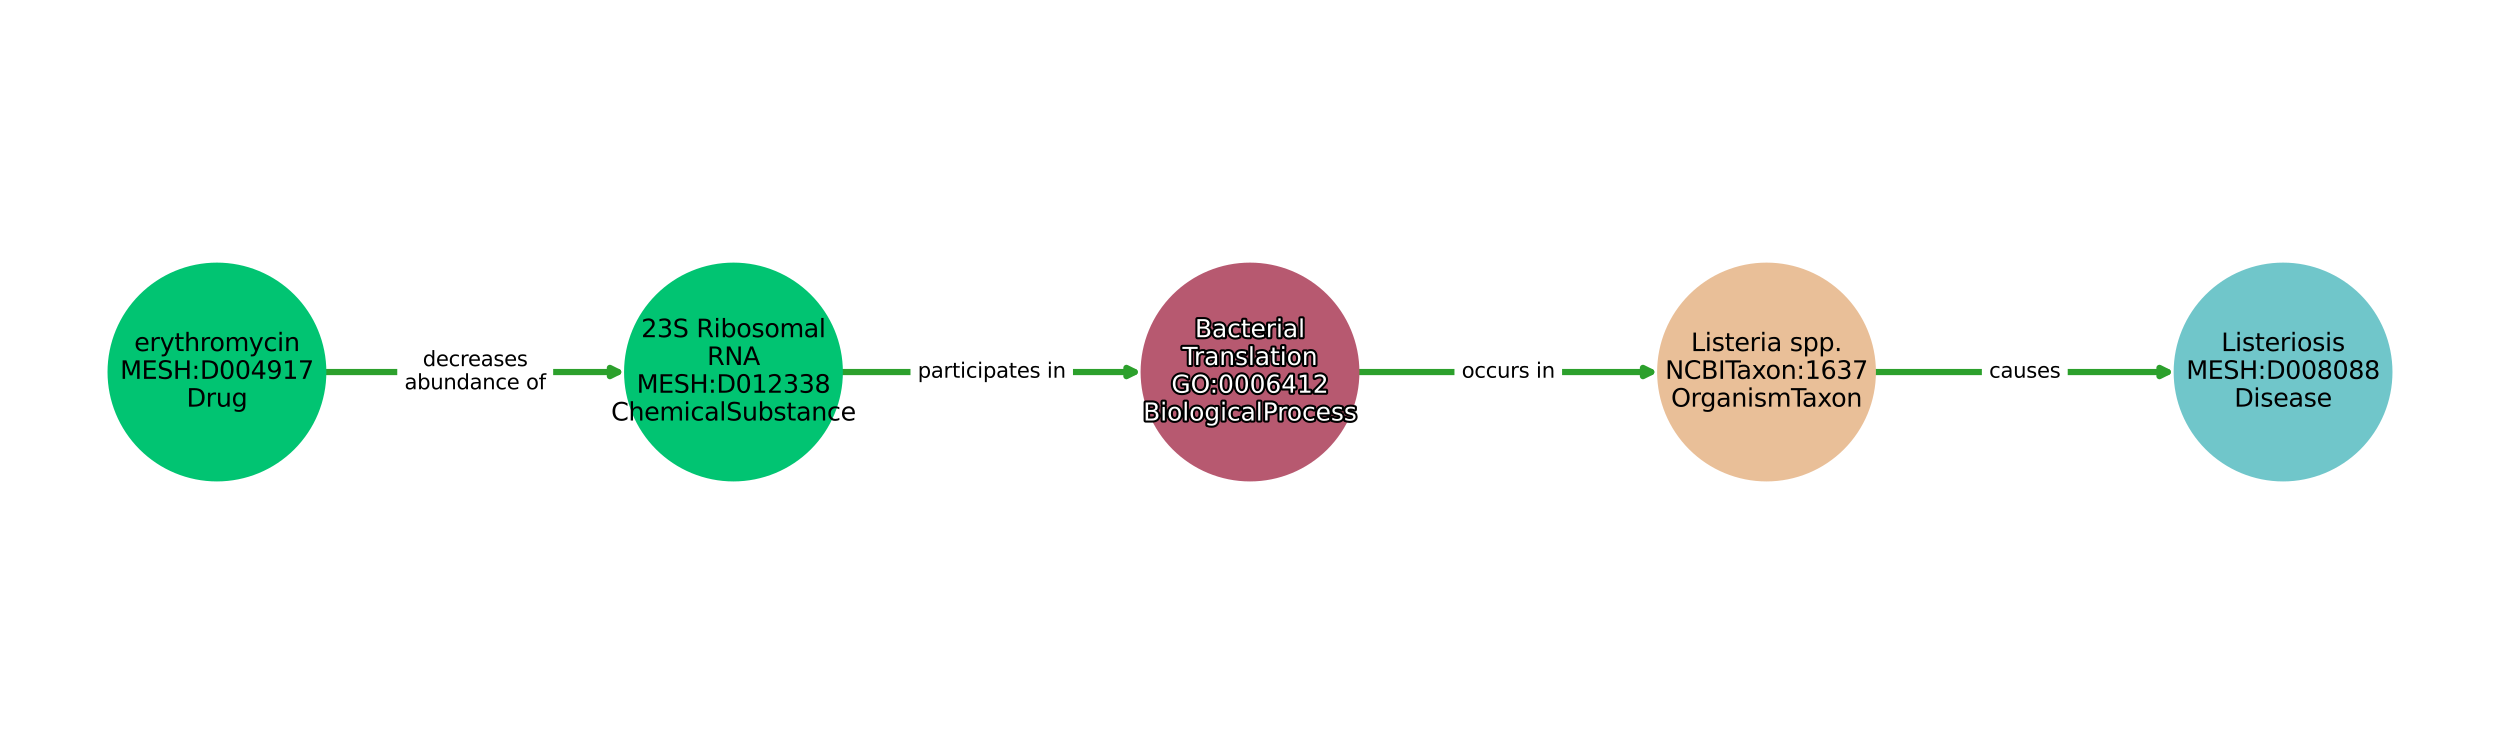 <?xml version="1.0" encoding="utf-8" standalone="no"?>
<!DOCTYPE svg PUBLIC "-//W3C//DTD SVG 1.1//EN"
  "http://www.w3.org/Graphics/SVG/1.1/DTD/svg11.dtd">
<svg xmlns:xlink="http://www.w3.org/1999/xlink" width="1209.6pt" height="360pt" viewBox="0 0 1209.6 360" xmlns="http://www.w3.org/2000/svg" version="1.1">
 <defs>
  <style type="text/css">*{stroke-linejoin: round; stroke-linecap: butt}</style>
 </defs>
 <g id="figure_1">
  <g id="patch_1">
   <path d="M 0 360 
L 1209.6 360 
L 1209.6 0 
L 0 0 
z
" style="fill: #ffffff"/>
  </g>
  <g id="axes_1">
   <g id="patch_2">
    <path d="M 157.404 180 
Q 229.923 180 299.088 180 
" clip-path="url(#p676d192da4)" style="fill: none; stroke: #2ca02c; stroke-width: 3; stroke-linecap: round"/>
    <path d="M 295.088 178 
L 299.088 180 
L 295.088 182 
L 295.088 178 
z
" clip-path="url(#p676d192da4)" style="fill: #2ca02c; stroke: #2ca02c; stroke-width: 3; stroke-linecap: round"/>
   </g>
   <g id="patch_3">
    <path d="M 407.321 180 
Q 479.84 180 549.006 180 
" clip-path="url(#p676d192da4)" style="fill: none; stroke: #2ca02c; stroke-width: 3; stroke-linecap: round"/>
    <path d="M 545.006 178 
L 549.006 180 
L 545.006 182 
L 545.006 178 
z
" clip-path="url(#p676d192da4)" style="fill: #2ca02c; stroke: #2ca02c; stroke-width: 3; stroke-linecap: round"/>
   </g>
   <g id="patch_4">
    <path d="M 657.239 180 
Q 729.758 180 798.923 180 
" clip-path="url(#p676d192da4)" style="fill: none; stroke: #2ca02c; stroke-width: 3; stroke-linecap: round"/>
    <path d="M 794.923 178 
L 798.923 180 
L 794.923 182 
L 794.923 178 
z
" clip-path="url(#p676d192da4)" style="fill: #2ca02c; stroke: #2ca02c; stroke-width: 3; stroke-linecap: round"/>
   </g>
   <g id="patch_5">
    <path d="M 907.156 180 
Q 979.675 180 1048.84 180 
" clip-path="url(#p676d192da4)" style="fill: none; stroke: #2ca02c; stroke-width: 3; stroke-linecap: round"/>
    <path d="M 1044.84 178 
L 1048.84 180 
L 1044.84 182 
L 1044.84 178 
z
" clip-path="url(#p676d192da4)" style="fill: #2ca02c; stroke: #2ca02c; stroke-width: 3; stroke-linecap: round"/>
   </g>
   <g id="text_1">
    <g id="patch_6">
     <path d="M 195.707 193.438 
L 264.141 193.438 
Q 267.141 193.438 267.141 190.438 
L 267.141 169.562 
Q 267.141 166.562 264.141 166.562 
L 195.707 166.562 
Q 192.707 166.562 192.707 169.562 
L 192.707 190.438 
Q 192.707 193.438 195.707 193.438 
z
" clip-path="url(#p676d192da4)" style="fill: #ffffff; stroke: #ffffff; stroke-linejoin: miter"/>
    </g>
    <g clip-path="url(#p676d192da4)">
     <!-- decreases -->
     <g transform="translate(204.554 177.16)scale(0.1 -0.1)">
      <defs>
       <path id="DejaVuSans-64" d="M 2906 2969 
L 2906 4863 
L 3481 4863 
L 3481 0 
L 2906 0 
L 2906 525 
Q 2725 213 2448 61 
Q 2172 -91 1784 -91 
Q 1150 -91 751 415 
Q 353 922 353 1747 
Q 353 2572 751 3078 
Q 1150 3584 1784 3584 
Q 2172 3584 2448 3432 
Q 2725 3281 2906 2969 
z
M 947 1747 
Q 947 1113 1208 752 
Q 1469 391 1925 391 
Q 2381 391 2643 752 
Q 2906 1113 2906 1747 
Q 2906 2381 2643 2742 
Q 2381 3103 1925 3103 
Q 1469 3103 1208 2742 
Q 947 2381 947 1747 
z
" transform="scale(0.016)"/>
       <path id="DejaVuSans-65" d="M 3597 1894 
L 3597 1613 
L 953 1613 
Q 991 1019 1311 708 
Q 1631 397 2203 397 
Q 2534 397 2845 478 
Q 3156 559 3463 722 
L 3463 178 
Q 3153 47 2828 -22 
Q 2503 -91 2169 -91 
Q 1331 -91 842 396 
Q 353 884 353 1716 
Q 353 2575 817 3079 
Q 1281 3584 2069 3584 
Q 2775 3584 3186 3129 
Q 3597 2675 3597 1894 
z
M 3022 2063 
Q 3016 2534 2758 2815 
Q 2500 3097 2075 3097 
Q 1594 3097 1305 2825 
Q 1016 2553 972 2059 
L 3022 2063 
z
" transform="scale(0.016)"/>
       <path id="DejaVuSans-63" d="M 3122 3366 
L 3122 2828 
Q 2878 2963 2633 3030 
Q 2388 3097 2138 3097 
Q 1578 3097 1268 2742 
Q 959 2388 959 1747 
Q 959 1106 1268 751 
Q 1578 397 2138 397 
Q 2388 397 2633 464 
Q 2878 531 3122 666 
L 3122 134 
Q 2881 22 2623 -34 
Q 2366 -91 2075 -91 
Q 1284 -91 818 406 
Q 353 903 353 1747 
Q 353 2603 823 3093 
Q 1294 3584 2113 3584 
Q 2378 3584 2631 3529 
Q 2884 3475 3122 3366 
z
" transform="scale(0.016)"/>
       <path id="DejaVuSans-72" d="M 2631 2963 
Q 2534 3019 2420 3045 
Q 2306 3072 2169 3072 
Q 1681 3072 1420 2755 
Q 1159 2438 1159 1844 
L 1159 0 
L 581 0 
L 581 3500 
L 1159 3500 
L 1159 2956 
Q 1341 3275 1631 3429 
Q 1922 3584 2338 3584 
Q 2397 3584 2469 3576 
Q 2541 3569 2628 3553 
L 2631 2963 
z
" transform="scale(0.016)"/>
       <path id="DejaVuSans-61" d="M 2194 1759 
Q 1497 1759 1228 1600 
Q 959 1441 959 1056 
Q 959 750 1161 570 
Q 1363 391 1709 391 
Q 2188 391 2477 730 
Q 2766 1069 2766 1631 
L 2766 1759 
L 2194 1759 
z
M 3341 1997 
L 3341 0 
L 2766 0 
L 2766 531 
Q 2569 213 2275 61 
Q 1981 -91 1556 -91 
Q 1019 -91 701 211 
Q 384 513 384 1019 
Q 384 1609 779 1909 
Q 1175 2209 1959 2209 
L 2766 2209 
L 2766 2266 
Q 2766 2663 2505 2880 
Q 2244 3097 1772 3097 
Q 1472 3097 1187 3025 
Q 903 2953 641 2809 
L 641 3341 
Q 956 3463 1253 3523 
Q 1550 3584 1831 3584 
Q 2591 3584 2966 3190 
Q 3341 2797 3341 1997 
z
" transform="scale(0.016)"/>
       <path id="DejaVuSans-73" d="M 2834 3397 
L 2834 2853 
Q 2591 2978 2328 3040 
Q 2066 3103 1784 3103 
Q 1356 3103 1142 2972 
Q 928 2841 928 2578 
Q 928 2378 1081 2264 
Q 1234 2150 1697 2047 
L 1894 2003 
Q 2506 1872 2764 1633 
Q 3022 1394 3022 966 
Q 3022 478 2636 193 
Q 2250 -91 1575 -91 
Q 1294 -91 989 -36 
Q 684 19 347 128 
L 347 722 
Q 666 556 975 473 
Q 1284 391 1588 391 
Q 1994 391 2212 530 
Q 2431 669 2431 922 
Q 2431 1156 2273 1281 
Q 2116 1406 1581 1522 
L 1381 1569 
Q 847 1681 609 1914 
Q 372 2147 372 2553 
Q 372 3047 722 3315 
Q 1072 3584 1716 3584 
Q 2034 3584 2315 3537 
Q 2597 3491 2834 3397 
z
" transform="scale(0.016)"/>
      </defs>
      <use xlink:href="#DejaVuSans-64"/>
      <use xlink:href="#DejaVuSans-65" x="63.477"/>
      <use xlink:href="#DejaVuSans-63" x="125"/>
      <use xlink:href="#DejaVuSans-72" x="179.98"/>
      <use xlink:href="#DejaVuSans-65" x="218.844"/>
      <use xlink:href="#DejaVuSans-61" x="280.367"/>
      <use xlink:href="#DejaVuSans-73" x="341.646"/>
      <use xlink:href="#DejaVuSans-65" x="393.746"/>
      <use xlink:href="#DejaVuSans-73" x="455.27"/>
     </g>
    </g>
    <g clip-path="url(#p676d192da4)">
     <!-- abundance of -->
     <g transform="translate(195.707 188.358)scale(0.1 -0.1)">
      <defs>
       <path id="DejaVuSans-62" d="M 3116 1747 
Q 3116 2381 2855 2742 
Q 2594 3103 2138 3103 
Q 1681 3103 1420 2742 
Q 1159 2381 1159 1747 
Q 1159 1113 1420 752 
Q 1681 391 2138 391 
Q 2594 391 2855 752 
Q 3116 1113 3116 1747 
z
M 1159 2969 
Q 1341 3281 1617 3432 
Q 1894 3584 2278 3584 
Q 2916 3584 3314 3078 
Q 3713 2572 3713 1747 
Q 3713 922 3314 415 
Q 2916 -91 2278 -91 
Q 1894 -91 1617 61 
Q 1341 213 1159 525 
L 1159 0 
L 581 0 
L 581 4863 
L 1159 4863 
L 1159 2969 
z
" transform="scale(0.016)"/>
       <path id="DejaVuSans-75" d="M 544 1381 
L 544 3500 
L 1119 3500 
L 1119 1403 
Q 1119 906 1312 657 
Q 1506 409 1894 409 
Q 2359 409 2629 706 
Q 2900 1003 2900 1516 
L 2900 3500 
L 3475 3500 
L 3475 0 
L 2900 0 
L 2900 538 
Q 2691 219 2414 64 
Q 2138 -91 1772 -91 
Q 1169 -91 856 284 
Q 544 659 544 1381 
z
M 1991 3584 
L 1991 3584 
z
" transform="scale(0.016)"/>
       <path id="DejaVuSans-6e" d="M 3513 2113 
L 3513 0 
L 2938 0 
L 2938 2094 
Q 2938 2591 2744 2837 
Q 2550 3084 2163 3084 
Q 1697 3084 1428 2787 
Q 1159 2491 1159 1978 
L 1159 0 
L 581 0 
L 581 3500 
L 1159 3500 
L 1159 2956 
Q 1366 3272 1645 3428 
Q 1925 3584 2291 3584 
Q 2894 3584 3203 3211 
Q 3513 2838 3513 2113 
z
" transform="scale(0.016)"/>
       <path id="DejaVuSans-20" transform="scale(0.016)"/>
       <path id="DejaVuSans-6f" d="M 1959 3097 
Q 1497 3097 1228 2736 
Q 959 2375 959 1747 
Q 959 1119 1226 758 
Q 1494 397 1959 397 
Q 2419 397 2687 759 
Q 2956 1122 2956 1747 
Q 2956 2369 2687 2733 
Q 2419 3097 1959 3097 
z
M 1959 3584 
Q 2709 3584 3137 3096 
Q 3566 2609 3566 1747 
Q 3566 888 3137 398 
Q 2709 -91 1959 -91 
Q 1206 -91 779 398 
Q 353 888 353 1747 
Q 353 2609 779 3096 
Q 1206 3584 1959 3584 
z
" transform="scale(0.016)"/>
       <path id="DejaVuSans-66" d="M 2375 4863 
L 2375 4384 
L 1825 4384 
Q 1516 4384 1395 4259 
Q 1275 4134 1275 3809 
L 1275 3500 
L 2222 3500 
L 2222 3053 
L 1275 3053 
L 1275 0 
L 697 0 
L 697 3053 
L 147 3053 
L 147 3500 
L 697 3500 
L 697 3744 
Q 697 4328 969 4595 
Q 1241 4863 1831 4863 
L 2375 4863 
z
" transform="scale(0.016)"/>
      </defs>
      <use xlink:href="#DejaVuSans-61"/>
      <use xlink:href="#DejaVuSans-62" x="61.279"/>
      <use xlink:href="#DejaVuSans-75" x="124.756"/>
      <use xlink:href="#DejaVuSans-6e" x="188.135"/>
      <use xlink:href="#DejaVuSans-64" x="251.514"/>
      <use xlink:href="#DejaVuSans-61" x="314.99"/>
      <use xlink:href="#DejaVuSans-6e" x="376.27"/>
      <use xlink:href="#DejaVuSans-63" x="439.648"/>
      <use xlink:href="#DejaVuSans-65" x="494.629"/>
      <use xlink:href="#DejaVuSans-20" x="556.152"/>
      <use xlink:href="#DejaVuSans-6f" x="587.939"/>
      <use xlink:href="#DejaVuSans-66" x="649.121"/>
     </g>
    </g>
   </g>
   <g id="text_2">
    <g id="patch_7">
     <path d="M 444.034 187.839 
L 515.649 187.839 
Q 518.649 187.839 518.649 184.839 
L 518.649 175.161 
Q 518.649 172.161 515.649 172.161 
L 444.034 172.161 
Q 441.034 172.161 441.034 175.161 
L 441.034 184.839 
Q 441.034 187.839 444.034 187.839 
z
" clip-path="url(#p676d192da4)" style="fill: #ffffff; stroke: #ffffff; stroke-linejoin: miter"/>
    </g>
    <g clip-path="url(#p676d192da4)">
     <!-- participates in -->
     <g transform="translate(444.034 182.759)scale(0.1 -0.1)">
      <defs>
       <path id="DejaVuSans-70" d="M 1159 525 
L 1159 -1331 
L 581 -1331 
L 581 3500 
L 1159 3500 
L 1159 2969 
Q 1341 3281 1617 3432 
Q 1894 3584 2278 3584 
Q 2916 3584 3314 3078 
Q 3713 2572 3713 1747 
Q 3713 922 3314 415 
Q 2916 -91 2278 -91 
Q 1894 -91 1617 61 
Q 1341 213 1159 525 
z
M 3116 1747 
Q 3116 2381 2855 2742 
Q 2594 3103 2138 3103 
Q 1681 3103 1420 2742 
Q 1159 2381 1159 1747 
Q 1159 1113 1420 752 
Q 1681 391 2138 391 
Q 2594 391 2855 752 
Q 3116 1113 3116 1747 
z
" transform="scale(0.016)"/>
       <path id="DejaVuSans-74" d="M 1172 4494 
L 1172 3500 
L 2356 3500 
L 2356 3053 
L 1172 3053 
L 1172 1153 
Q 1172 725 1289 603 
Q 1406 481 1766 481 
L 2356 481 
L 2356 0 
L 1766 0 
Q 1100 0 847 248 
Q 594 497 594 1153 
L 594 3053 
L 172 3053 
L 172 3500 
L 594 3500 
L 594 4494 
L 1172 4494 
z
" transform="scale(0.016)"/>
       <path id="DejaVuSans-69" d="M 603 3500 
L 1178 3500 
L 1178 0 
L 603 0 
L 603 3500 
z
M 603 4863 
L 1178 4863 
L 1178 4134 
L 603 4134 
L 603 4863 
z
" transform="scale(0.016)"/>
      </defs>
      <use xlink:href="#DejaVuSans-70"/>
      <use xlink:href="#DejaVuSans-61" x="63.477"/>
      <use xlink:href="#DejaVuSans-72" x="124.756"/>
      <use xlink:href="#DejaVuSans-74" x="165.869"/>
      <use xlink:href="#DejaVuSans-69" x="205.078"/>
      <use xlink:href="#DejaVuSans-63" x="232.861"/>
      <use xlink:href="#DejaVuSans-69" x="287.842"/>
      <use xlink:href="#DejaVuSans-70" x="315.625"/>
      <use xlink:href="#DejaVuSans-61" x="379.102"/>
      <use xlink:href="#DejaVuSans-74" x="440.381"/>
      <use xlink:href="#DejaVuSans-65" x="479.59"/>
      <use xlink:href="#DejaVuSans-73" x="541.113"/>
      <use xlink:href="#DejaVuSans-20" x="593.213"/>
      <use xlink:href="#DejaVuSans-69" x="625"/>
      <use xlink:href="#DejaVuSans-6e" x="652.783"/>
     </g>
    </g>
   </g>
   <g id="text_3">
    <g id="patch_8">
     <path d="M 707.225 187.839 
L 752.292 187.839 
Q 755.292 187.839 755.292 184.839 
L 755.292 175.161 
Q 755.292 172.161 752.292 172.161 
L 707.225 172.161 
Q 704.225 172.161 704.225 175.161 
L 704.225 184.839 
Q 704.225 187.839 707.225 187.839 
z
" clip-path="url(#p676d192da4)" style="fill: #ffffff; stroke: #ffffff; stroke-linejoin: miter"/>
    </g>
    <g clip-path="url(#p676d192da4)">
     <!-- occurs in -->
     <g transform="translate(707.225 182.759)scale(0.1 -0.1)">
      <use xlink:href="#DejaVuSans-6f"/>
      <use xlink:href="#DejaVuSans-63" x="61.182"/>
      <use xlink:href="#DejaVuSans-63" x="116.162"/>
      <use xlink:href="#DejaVuSans-75" x="171.143"/>
      <use xlink:href="#DejaVuSans-72" x="234.521"/>
      <use xlink:href="#DejaVuSans-73" x="275.635"/>
      <use xlink:href="#DejaVuSans-20" x="327.734"/>
      <use xlink:href="#DejaVuSans-69" x="359.521"/>
      <use xlink:href="#DejaVuSans-6e" x="387.305"/>
     </g>
    </g>
   </g>
   <g id="text_4">
    <g id="patch_9">
     <path d="M 962.408 187.839 
L 996.944 187.839 
Q 999.944 187.839 999.944 184.839 
L 999.944 175.161 
Q 999.944 172.161 996.944 172.161 
L 962.408 172.161 
Q 959.408 172.161 959.408 175.161 
L 959.408 184.839 
Q 959.408 187.839 962.408 187.839 
z
" clip-path="url(#p676d192da4)" style="fill: #ffffff; stroke: #ffffff; stroke-linejoin: miter"/>
    </g>
    <g clip-path="url(#p676d192da4)">
     <!-- causes -->
     <g transform="translate(962.408 182.759)scale(0.1 -0.1)">
      <use xlink:href="#DejaVuSans-63"/>
      <use xlink:href="#DejaVuSans-61" x="54.98"/>
      <use xlink:href="#DejaVuSans-75" x="116.26"/>
      <use xlink:href="#DejaVuSans-73" x="179.639"/>
      <use xlink:href="#DejaVuSans-65" x="231.738"/>
      <use xlink:href="#DejaVuSans-73" x="293.262"/>
     </g>
    </g>
   </g>
   <g id="PathCollection_1">
    <defs>
     <path id="C0_0_f6bd899456" d="M 0 52.44 
C 13.907 52.44 27.247 46.915 37.081 37.081 
C 46.915 27.247 52.44 13.907 52.44 -0 
C 52.44 -13.907 46.915 -27.247 37.081 -37.081 
C 27.247 -46.915 13.907 -52.44 0 -52.44 
C -13.907 -52.44 -27.247 -46.915 -37.081 -37.081 
C -46.915 -27.247 -52.44 -13.907 -52.44 0 
C -52.44 13.907 -46.915 27.247 -37.081 37.081 
C -27.247 46.915 -13.907 52.44 0 52.44 
z
"/>
    </defs>
    <g clip-path="url(#p676d192da4)">
     <use xlink:href="#C0_0_f6bd899456" x="104.965" y="180" style="fill: #01c472; stroke: #01c472"/>
    </g>
    <g clip-path="url(#p676d192da4)">
     <use xlink:href="#C0_0_f6bd899456" x="354.883" y="180" style="fill: #01c472; stroke: #01c472"/>
    </g>
    <g clip-path="url(#p676d192da4)">
     <use xlink:href="#C0_0_f6bd899456" x="604.8" y="180" style="fill: #b75970; stroke: #b75970"/>
    </g>
    <g clip-path="url(#p676d192da4)">
     <use xlink:href="#C0_0_f6bd899456" x="854.717" y="180" style="fill: #e9bf98; stroke: #e9bf98"/>
    </g>
    <g clip-path="url(#p676d192da4)">
     <use xlink:href="#C0_0_f6bd899456" x="1104.635" y="180" style="fill: #70c6ca; stroke: #70c6ca"/>
    </g>
   </g>
   <g id="text_5">
    <path d="M 580.547 158.978 
L 580.547 162.182 
L 582.446 162.182 
Q 583.401 162.182 583.86 161.786 
Q 584.321 161.391 584.321 160.577 
Q 584.321 159.756 583.86 159.368 
Q 583.401 158.978 582.446 158.978 
L 580.547 158.978 
z
M 580.547 155.38 
L 580.547 158.016 
L 582.3 158.016 
Q 583.166 158.016 583.59 157.691 
Q 584.016 157.365 584.016 156.698 
Q 584.016 156.036 583.59 155.708 
Q 583.166 155.38 582.3 155.38 
L 580.547 155.38 
z
M 579.364 154.406 
L 582.388 154.406 
Q 583.742 154.406 584.473 154.969 
Q 585.206 155.531 585.206 156.568 
Q 585.206 157.373 584.831 157.847 
Q 584.456 158.321 583.729 158.438 
Q 584.602 158.625 585.086 159.221 
Q 585.57 159.816 585.57 160.706 
Q 585.57 161.878 584.773 162.518 
Q 583.976 163.155 582.504 163.155 
L 579.364 163.155 
L 579.364 154.406 
z
M 590.532 159.857 
Q 589.226 159.857 588.721 160.155 
Q 588.217 160.453 588.217 161.175 
Q 588.217 161.749 588.596 162.086 
Q 588.974 162.422 589.623 162.422 
Q 590.521 162.422 591.063 161.786 
Q 591.605 161.151 591.605 160.097 
L 591.605 159.857 
L 590.532 159.857 
z
M 592.683 159.411 
L 592.683 163.155 
L 591.605 163.155 
L 591.605 162.16 
Q 591.236 162.756 590.684 163.041 
Q 590.133 163.326 589.336 163.326 
Q 588.329 163.326 587.733 162.76 
Q 587.139 162.193 587.139 161.245 
Q 587.139 160.138 587.879 159.576 
Q 588.622 159.013 590.092 159.013 
L 591.605 159.013 
L 591.605 158.906 
Q 591.605 158.162 591.116 157.755 
Q 590.626 157.348 589.741 157.348 
Q 589.179 157.348 588.644 157.483 
Q 588.112 157.618 587.621 157.888 
L 587.621 156.891 
Q 588.211 156.662 588.768 156.55 
Q 589.325 156.435 589.852 156.435 
Q 591.277 156.435 591.98 157.174 
Q 592.683 157.911 592.683 159.411 
z
M 599.626 156.844 
L 599.626 157.853 
Q 599.168 157.6 598.709 157.474 
Q 598.25 157.348 597.781 157.348 
Q 596.731 157.348 596.15 158.014 
Q 595.57 158.678 595.57 159.88 
Q 595.57 161.081 596.15 161.747 
Q 596.731 162.411 597.781 162.411 
Q 598.25 162.411 598.709 162.285 
Q 599.168 162.16 599.626 161.906 
L 599.626 162.904 
Q 599.174 163.114 598.69 163.219 
Q 598.208 163.326 597.663 163.326 
Q 596.18 163.326 595.306 162.394 
Q 594.434 161.462 594.434 159.88 
Q 594.434 158.275 595.315 157.356 
Q 596.198 156.435 597.734 156.435 
Q 598.231 156.435 598.705 156.538 
Q 599.18 156.64 599.626 156.844 
z
M 602.567 154.729 
L 602.567 156.593 
L 604.787 156.593 
L 604.787 157.431 
L 602.567 157.431 
L 602.567 160.993 
Q 602.567 161.796 602.787 162.025 
Q 603.006 162.253 603.681 162.253 
L 604.787 162.253 
L 604.787 163.155 
L 603.681 163.155 
Q 602.432 163.155 601.958 162.69 
Q 601.484 162.223 601.484 160.993 
L 601.484 157.431 
L 600.692 157.431 
L 600.692 156.593 
L 601.484 156.593 
L 601.484 154.729 
L 602.567 154.729 
z
M 611.819 159.604 
L 611.819 160.131 
L 606.862 160.131 
Q 606.933 161.245 607.533 161.828 
Q 608.133 162.411 609.206 162.411 
Q 609.826 162.411 610.409 162.259 
Q 610.992 162.107 611.568 161.801 
L 611.568 162.821 
Q 610.987 163.067 610.377 163.196 
Q 609.768 163.326 609.142 163.326 
Q 607.571 163.326 606.654 162.413 
Q 605.737 161.498 605.737 159.938 
Q 605.737 158.327 606.607 157.382 
Q 607.477 156.435 608.954 156.435 
Q 610.278 156.435 611.049 157.288 
Q 611.819 158.14 611.819 159.604 
z
M 610.741 159.287 
Q 610.73 158.404 610.246 157.877 
Q 609.762 157.348 608.966 157.348 
Q 608.064 157.348 607.522 157.858 
Q 606.98 158.368 606.897 159.295 
L 610.741 159.287 
z
M 617.391 157.6 
Q 617.209 157.495 616.995 157.446 
Q 616.781 157.395 616.525 157.395 
Q 615.61 157.395 615.12 157.99 
Q 614.631 158.584 614.631 159.698 
L 614.631 163.155 
L 613.547 163.155 
L 613.547 156.593 
L 614.631 156.593 
L 614.631 157.613 
Q 614.972 157.015 615.516 156.726 
Q 616.061 156.435 616.841 156.435 
Q 616.952 156.435 617.087 156.45 
Q 617.222 156.463 617.385 156.493 
L 617.391 157.6 
z
M 618.522 156.593 
L 619.6 156.593 
L 619.6 163.155 
L 618.522 163.155 
L 618.522 156.593 
z
M 618.522 154.037 
L 619.6 154.037 
L 619.6 155.404 
L 618.522 155.404 
L 618.522 154.037 
z
M 624.839 159.857 
Q 623.532 159.857 623.028 160.155 
Q 622.523 160.453 622.523 161.175 
Q 622.523 161.749 622.902 162.086 
Q 623.281 162.422 623.93 162.422 
Q 624.828 162.422 625.37 161.786 
Q 625.912 161.151 625.912 160.097 
L 625.912 159.857 
L 624.839 159.857 
z
M 626.99 159.411 
L 626.99 163.155 
L 625.912 163.155 
L 625.912 162.16 
Q 625.542 162.756 624.991 163.041 
Q 624.44 163.326 623.643 163.326 
Q 622.636 163.326 622.04 162.76 
Q 621.445 162.193 621.445 161.245 
Q 621.445 160.138 622.186 159.576 
Q 622.928 159.013 624.398 159.013 
L 625.912 159.013 
L 625.912 158.906 
Q 625.912 158.162 625.422 157.755 
Q 624.933 157.348 624.048 157.348 
Q 623.485 157.348 622.951 157.483 
Q 622.418 157.618 621.927 157.888 
L 621.927 156.891 
Q 622.518 156.662 623.075 156.55 
Q 623.632 156.435 624.158 156.435 
Q 625.583 156.435 626.287 157.174 
Q 626.99 157.911 626.99 159.411 
z
M 629.209 154.037 
L 630.288 154.037 
L 630.288 163.155 
L 629.209 163.155 
L 629.209 154.037 
z
" clip-path="url(#p676d192da4)" style="fill: #ffffff; stroke: #000000; stroke-width: 2"/>
    <path d="M 580.547 158.978 
L 580.547 162.182 
L 582.446 162.182 
Q 583.401 162.182 583.86 161.786 
Q 584.321 161.391 584.321 160.577 
Q 584.321 159.756 583.86 159.368 
Q 583.401 158.978 582.446 158.978 
L 580.547 158.978 
z
M 580.547 155.38 
L 580.547 158.016 
L 582.3 158.016 
Q 583.166 158.016 583.59 157.691 
Q 584.016 157.365 584.016 156.698 
Q 584.016 156.036 583.59 155.708 
Q 583.166 155.38 582.3 155.38 
L 580.547 155.38 
z
M 579.364 154.406 
L 582.388 154.406 
Q 583.742 154.406 584.473 154.969 
Q 585.206 155.531 585.206 156.568 
Q 585.206 157.373 584.831 157.847 
Q 584.456 158.321 583.729 158.438 
Q 584.602 158.625 585.086 159.221 
Q 585.57 159.816 585.57 160.706 
Q 585.57 161.878 584.773 162.518 
Q 583.976 163.155 582.504 163.155 
L 579.364 163.155 
L 579.364 154.406 
z
M 590.532 159.857 
Q 589.226 159.857 588.721 160.155 
Q 588.217 160.453 588.217 161.175 
Q 588.217 161.749 588.596 162.086 
Q 588.974 162.422 589.623 162.422 
Q 590.521 162.422 591.063 161.786 
Q 591.605 161.151 591.605 160.097 
L 591.605 159.857 
L 590.532 159.857 
z
M 592.683 159.411 
L 592.683 163.155 
L 591.605 163.155 
L 591.605 162.16 
Q 591.236 162.756 590.684 163.041 
Q 590.133 163.326 589.336 163.326 
Q 588.329 163.326 587.733 162.76 
Q 587.139 162.193 587.139 161.245 
Q 587.139 160.138 587.879 159.576 
Q 588.622 159.013 590.092 159.013 
L 591.605 159.013 
L 591.605 158.906 
Q 591.605 158.162 591.116 157.755 
Q 590.626 157.348 589.741 157.348 
Q 589.179 157.348 588.644 157.483 
Q 588.112 157.618 587.621 157.888 
L 587.621 156.891 
Q 588.211 156.662 588.768 156.55 
Q 589.325 156.435 589.852 156.435 
Q 591.277 156.435 591.98 157.174 
Q 592.683 157.911 592.683 159.411 
z
M 599.626 156.844 
L 599.626 157.853 
Q 599.168 157.6 598.709 157.474 
Q 598.25 157.348 597.781 157.348 
Q 596.731 157.348 596.15 158.014 
Q 595.57 158.678 595.57 159.88 
Q 595.57 161.081 596.15 161.747 
Q 596.731 162.411 597.781 162.411 
Q 598.25 162.411 598.709 162.285 
Q 599.168 162.16 599.626 161.906 
L 599.626 162.904 
Q 599.174 163.114 598.69 163.219 
Q 598.208 163.326 597.663 163.326 
Q 596.18 163.326 595.306 162.394 
Q 594.434 161.462 594.434 159.88 
Q 594.434 158.275 595.315 157.356 
Q 596.198 156.435 597.734 156.435 
Q 598.231 156.435 598.705 156.538 
Q 599.18 156.64 599.626 156.844 
z
M 602.567 154.729 
L 602.567 156.593 
L 604.787 156.593 
L 604.787 157.431 
L 602.567 157.431 
L 602.567 160.993 
Q 602.567 161.796 602.787 162.025 
Q 603.006 162.253 603.681 162.253 
L 604.787 162.253 
L 604.787 163.155 
L 603.681 163.155 
Q 602.432 163.155 601.958 162.69 
Q 601.484 162.223 601.484 160.993 
L 601.484 157.431 
L 600.692 157.431 
L 600.692 156.593 
L 601.484 156.593 
L 601.484 154.729 
L 602.567 154.729 
z
M 611.819 159.604 
L 611.819 160.131 
L 606.862 160.131 
Q 606.933 161.245 607.533 161.828 
Q 608.133 162.411 609.206 162.411 
Q 609.826 162.411 610.409 162.259 
Q 610.992 162.107 611.568 161.801 
L 611.568 162.821 
Q 610.987 163.067 610.377 163.196 
Q 609.768 163.326 609.142 163.326 
Q 607.571 163.326 606.654 162.413 
Q 605.737 161.498 605.737 159.938 
Q 605.737 158.327 606.607 157.382 
Q 607.477 156.435 608.954 156.435 
Q 610.278 156.435 611.049 157.288 
Q 611.819 158.14 611.819 159.604 
z
M 610.741 159.287 
Q 610.73 158.404 610.246 157.877 
Q 609.762 157.348 608.966 157.348 
Q 608.064 157.348 607.522 157.858 
Q 606.98 158.368 606.897 159.295 
L 610.741 159.287 
z
M 617.391 157.6 
Q 617.209 157.495 616.995 157.446 
Q 616.781 157.395 616.525 157.395 
Q 615.61 157.395 615.12 157.99 
Q 614.631 158.584 614.631 159.698 
L 614.631 163.155 
L 613.547 163.155 
L 613.547 156.593 
L 614.631 156.593 
L 614.631 157.613 
Q 614.972 157.015 615.516 156.726 
Q 616.061 156.435 616.841 156.435 
Q 616.952 156.435 617.087 156.45 
Q 617.222 156.463 617.385 156.493 
L 617.391 157.6 
z
M 618.522 156.593 
L 619.6 156.593 
L 619.6 163.155 
L 618.522 163.155 
L 618.522 156.593 
z
M 618.522 154.037 
L 619.6 154.037 
L 619.6 155.404 
L 618.522 155.404 
L 618.522 154.037 
z
M 624.839 159.857 
Q 623.532 159.857 623.028 160.155 
Q 622.523 160.453 622.523 161.175 
Q 622.523 161.749 622.902 162.086 
Q 623.281 162.422 623.93 162.422 
Q 624.828 162.422 625.37 161.786 
Q 625.912 161.151 625.912 160.097 
L 625.912 159.857 
L 624.839 159.857 
z
M 626.99 159.411 
L 626.99 163.155 
L 625.912 163.155 
L 625.912 162.16 
Q 625.542 162.756 624.991 163.041 
Q 624.44 163.326 623.643 163.326 
Q 622.636 163.326 622.04 162.76 
Q 621.445 162.193 621.445 161.245 
Q 621.445 160.138 622.186 159.576 
Q 622.928 159.013 624.398 159.013 
L 625.912 159.013 
L 625.912 158.906 
Q 625.912 158.162 625.422 157.755 
Q 624.933 157.348 624.048 157.348 
Q 623.485 157.348 622.951 157.483 
Q 622.418 157.618 621.927 157.888 
L 621.927 156.891 
Q 622.518 156.662 623.075 156.55 
Q 623.632 156.435 624.158 156.435 
Q 625.583 156.435 626.287 157.174 
Q 626.99 157.911 626.99 159.411 
z
M 629.209 154.037 
L 630.288 154.037 
L 630.288 163.155 
L 629.209 163.155 
L 629.209 154.037 
z
" clip-path="url(#p676d192da4)" style="fill: #ffffff"/>
    <path d="M 572.077 167.844 
L 579.477 167.844 
L 579.477 168.841 
L 576.372 168.841 
L 576.372 176.593 
L 575.183 176.593 
L 575.183 168.841 
L 572.077 168.841 
L 572.077 167.844 
z
M 582.605 171.037 
Q 582.424 170.932 582.21 170.883 
Q 581.996 170.833 581.739 170.833 
Q 580.824 170.833 580.335 171.427 
Q 579.845 172.021 579.845 173.135 
L 579.845 176.593 
L 578.762 176.593 
L 578.762 170.03 
L 579.845 170.03 
L 579.845 171.05 
Q 580.187 170.452 580.73 170.163 
Q 581.276 169.873 582.056 169.873 
Q 582.167 169.873 582.302 169.888 
Q 582.437 169.901 582.6 169.931 
L 582.605 171.037 
z
M 586.72 173.294 
Q 585.413 173.294 584.908 173.593 
Q 584.404 173.891 584.404 174.613 
Q 584.404 175.186 584.783 175.524 
Q 585.161 175.859 585.81 175.859 
Q 586.708 175.859 587.25 175.224 
Q 587.792 174.588 587.792 173.534 
L 587.792 173.294 
L 586.72 173.294 
z
M 588.87 172.848 
L 588.87 176.593 
L 587.792 176.593 
L 587.792 175.597 
Q 587.423 176.193 586.871 176.478 
Q 586.32 176.763 585.523 176.763 
Q 584.516 176.763 583.92 176.197 
Q 583.326 175.631 583.326 174.682 
Q 583.326 173.576 584.066 173.013 
Q 584.809 172.451 586.279 172.451 
L 587.792 172.451 
L 587.792 172.344 
Q 587.792 171.599 587.303 171.193 
Q 586.813 170.786 585.928 170.786 
Q 585.366 170.786 584.831 170.921 
Q 584.299 171.056 583.808 171.326 
L 583.808 170.328 
Q 584.398 170.099 584.955 169.987 
Q 585.512 169.873 586.039 169.873 
Q 587.464 169.873 588.167 170.611 
Q 588.87 171.348 588.87 172.848 
z
M 596.546 172.631 
L 596.546 176.593 
L 595.468 176.593 
L 595.468 172.666 
Q 595.468 171.734 595.104 171.273 
Q 594.741 170.81 594.015 170.81 
Q 593.141 170.81 592.637 171.367 
Q 592.133 171.922 592.133 172.884 
L 592.133 176.593 
L 591.049 176.593 
L 591.049 170.03 
L 592.133 170.03 
L 592.133 171.05 
Q 592.521 170.458 593.044 170.165 
Q 593.569 169.873 594.255 169.873 
Q 595.386 169.873 595.965 170.572 
Q 596.546 171.271 596.546 172.631 
z
M 602.879 170.223 
L 602.879 171.243 
Q 602.423 171.009 601.93 170.893 
Q 601.439 170.774 600.91 170.774 
Q 600.107 170.774 599.706 171.02 
Q 599.305 171.266 599.305 171.759 
Q 599.305 172.134 599.592 172.348 
Q 599.879 172.561 600.747 172.754 
L 601.116 172.837 
Q 602.264 173.083 602.747 173.531 
Q 603.231 173.979 603.231 174.781 
Q 603.231 175.696 602.507 176.231 
Q 601.784 176.763 600.518 176.763 
Q 599.991 176.763 599.419 176.66 
Q 598.847 176.557 598.215 176.353 
L 598.215 175.239 
Q 598.814 175.55 599.393 175.706 
Q 599.972 175.859 600.542 175.859 
Q 601.304 175.859 601.712 175.599 
Q 602.123 175.338 602.123 174.864 
Q 602.123 174.425 601.827 174.191 
Q 601.532 173.956 600.529 173.739 
L 600.154 173.651 
Q 599.153 173.441 598.707 173.004 
Q 598.262 172.567 598.262 171.806 
Q 598.262 170.879 598.919 170.377 
Q 599.575 169.873 600.782 169.873 
Q 601.379 169.873 601.905 169.961 
Q 602.434 170.047 602.879 170.223 
z
M 604.947 167.474 
L 606.026 167.474 
L 606.026 176.593 
L 604.947 176.593 
L 604.947 167.474 
z
M 611.265 173.294 
Q 609.958 173.294 609.453 173.593 
Q 608.949 173.891 608.949 174.613 
Q 608.949 175.186 609.328 175.524 
Q 609.706 175.859 610.355 175.859 
Q 611.253 175.859 611.795 175.224 
Q 612.337 174.588 612.337 173.534 
L 612.337 173.294 
L 611.265 173.294 
z
M 613.415 172.848 
L 613.415 176.593 
L 612.337 176.593 
L 612.337 175.597 
Q 611.968 176.193 611.416 176.478 
Q 610.865 176.763 610.068 176.763 
Q 609.061 176.763 608.465 176.197 
Q 607.871 175.631 607.871 174.682 
Q 607.871 173.576 608.611 173.013 
Q 609.354 172.451 610.824 172.451 
L 612.337 172.451 
L 612.337 172.344 
Q 612.337 171.599 611.848 171.193 
Q 611.358 170.786 610.473 170.786 
Q 609.911 170.786 609.376 170.921 
Q 608.844 171.056 608.353 171.326 
L 608.353 170.328 
Q 608.943 170.099 609.5 169.987 
Q 610.057 169.873 610.584 169.873 
Q 612.009 169.873 612.712 170.611 
Q 613.415 171.348 613.415 172.848 
z
M 616.702 168.166 
L 616.702 170.03 
L 618.922 170.03 
L 618.922 170.868 
L 616.702 170.868 
L 616.702 174.431 
Q 616.702 175.233 616.921 175.462 
Q 617.141 175.691 617.816 175.691 
L 618.922 175.691 
L 618.922 176.593 
L 617.816 176.593 
Q 616.567 176.593 616.092 176.128 
Q 615.618 175.661 615.618 174.431 
L 615.618 170.868 
L 614.827 170.868 
L 614.827 170.03 
L 615.618 170.03 
L 615.618 168.166 
L 616.702 168.166 
z
M 620.34 170.03 
L 621.418 170.03 
L 621.418 176.593 
L 620.34 176.593 
L 620.34 170.03 
z
M 620.34 167.474 
L 621.418 167.474 
L 621.418 168.841 
L 620.34 168.841 
L 620.34 167.474 
z
M 626.216 170.786 
Q 625.35 170.786 624.846 171.463 
Q 624.341 172.139 624.341 173.317 
Q 624.341 174.494 624.842 175.171 
Q 625.345 175.848 626.216 175.848 
Q 627.079 175.848 627.581 175.169 
Q 628.086 174.489 628.086 173.317 
Q 628.086 172.151 627.581 171.468 
Q 627.079 170.786 626.216 170.786 
z
M 626.216 169.873 
Q 627.623 169.873 628.425 170.788 
Q 629.23 171.701 629.23 173.317 
Q 629.23 174.928 628.425 175.846 
Q 627.623 176.763 626.216 176.763 
Q 624.805 176.763 624.004 175.846 
Q 623.205 174.928 623.205 173.317 
Q 623.205 171.701 624.004 170.788 
Q 624.805 169.873 626.216 169.873 
z
M 636.472 172.631 
L 636.472 176.593 
L 635.394 176.593 
L 635.394 172.666 
Q 635.394 171.734 635.03 171.273 
Q 634.666 170.81 633.941 170.81 
Q 633.067 170.81 632.563 171.367 
Q 632.058 171.922 632.058 172.884 
L 632.058 176.593 
L 630.975 176.593 
L 630.975 170.03 
L 632.058 170.03 
L 632.058 171.05 
Q 632.446 170.458 632.97 170.165 
Q 633.495 169.873 634.181 169.873 
Q 635.311 169.873 635.891 170.572 
Q 636.472 171.271 636.472 172.631 
z
" clip-path="url(#p676d192da4)" style="fill: #ffffff; stroke: #000000; stroke-width: 2"/>
    <path d="M 572.077 167.844 
L 579.477 167.844 
L 579.477 168.841 
L 576.372 168.841 
L 576.372 176.593 
L 575.183 176.593 
L 575.183 168.841 
L 572.077 168.841 
L 572.077 167.844 
z
M 582.605 171.037 
Q 582.424 170.932 582.21 170.883 
Q 581.996 170.833 581.739 170.833 
Q 580.824 170.833 580.335 171.427 
Q 579.845 172.021 579.845 173.135 
L 579.845 176.593 
L 578.762 176.593 
L 578.762 170.03 
L 579.845 170.03 
L 579.845 171.05 
Q 580.187 170.452 580.73 170.163 
Q 581.276 169.873 582.056 169.873 
Q 582.167 169.873 582.302 169.888 
Q 582.437 169.901 582.6 169.931 
L 582.605 171.037 
z
M 586.72 173.294 
Q 585.413 173.294 584.908 173.593 
Q 584.404 173.891 584.404 174.613 
Q 584.404 175.186 584.783 175.524 
Q 585.161 175.859 585.81 175.859 
Q 586.708 175.859 587.25 175.224 
Q 587.792 174.588 587.792 173.534 
L 587.792 173.294 
L 586.72 173.294 
z
M 588.87 172.848 
L 588.87 176.593 
L 587.792 176.593 
L 587.792 175.597 
Q 587.423 176.193 586.871 176.478 
Q 586.32 176.763 585.523 176.763 
Q 584.516 176.763 583.92 176.197 
Q 583.326 175.631 583.326 174.682 
Q 583.326 173.576 584.066 173.013 
Q 584.809 172.451 586.279 172.451 
L 587.792 172.451 
L 587.792 172.344 
Q 587.792 171.599 587.303 171.193 
Q 586.813 170.786 585.928 170.786 
Q 585.366 170.786 584.831 170.921 
Q 584.299 171.056 583.808 171.326 
L 583.808 170.328 
Q 584.398 170.099 584.955 169.987 
Q 585.512 169.873 586.039 169.873 
Q 587.464 169.873 588.167 170.611 
Q 588.87 171.348 588.87 172.848 
z
M 596.546 172.631 
L 596.546 176.593 
L 595.468 176.593 
L 595.468 172.666 
Q 595.468 171.734 595.104 171.273 
Q 594.741 170.81 594.015 170.81 
Q 593.141 170.81 592.637 171.367 
Q 592.133 171.922 592.133 172.884 
L 592.133 176.593 
L 591.049 176.593 
L 591.049 170.03 
L 592.133 170.03 
L 592.133 171.05 
Q 592.521 170.458 593.044 170.165 
Q 593.569 169.873 594.255 169.873 
Q 595.386 169.873 595.965 170.572 
Q 596.546 171.271 596.546 172.631 
z
M 602.879 170.223 
L 602.879 171.243 
Q 602.423 171.009 601.93 170.893 
Q 601.439 170.774 600.91 170.774 
Q 600.107 170.774 599.706 171.02 
Q 599.305 171.266 599.305 171.759 
Q 599.305 172.134 599.592 172.348 
Q 599.879 172.561 600.747 172.754 
L 601.116 172.837 
Q 602.264 173.083 602.747 173.531 
Q 603.231 173.979 603.231 174.781 
Q 603.231 175.696 602.507 176.231 
Q 601.784 176.763 600.518 176.763 
Q 599.991 176.763 599.419 176.66 
Q 598.847 176.557 598.215 176.353 
L 598.215 175.239 
Q 598.814 175.55 599.393 175.706 
Q 599.972 175.859 600.542 175.859 
Q 601.304 175.859 601.712 175.599 
Q 602.123 175.338 602.123 174.864 
Q 602.123 174.425 601.827 174.191 
Q 601.532 173.956 600.529 173.739 
L 600.154 173.651 
Q 599.153 173.441 598.707 173.004 
Q 598.262 172.567 598.262 171.806 
Q 598.262 170.879 598.919 170.377 
Q 599.575 169.873 600.782 169.873 
Q 601.379 169.873 601.905 169.961 
Q 602.434 170.047 602.879 170.223 
z
M 604.947 167.474 
L 606.026 167.474 
L 606.026 176.593 
L 604.947 176.593 
L 604.947 167.474 
z
M 611.265 173.294 
Q 609.958 173.294 609.453 173.593 
Q 608.949 173.891 608.949 174.613 
Q 608.949 175.186 609.328 175.524 
Q 609.706 175.859 610.355 175.859 
Q 611.253 175.859 611.795 175.224 
Q 612.337 174.588 612.337 173.534 
L 612.337 173.294 
L 611.265 173.294 
z
M 613.415 172.848 
L 613.415 176.593 
L 612.337 176.593 
L 612.337 175.597 
Q 611.968 176.193 611.416 176.478 
Q 610.865 176.763 610.068 176.763 
Q 609.061 176.763 608.465 176.197 
Q 607.871 175.631 607.871 174.682 
Q 607.871 173.576 608.611 173.013 
Q 609.354 172.451 610.824 172.451 
L 612.337 172.451 
L 612.337 172.344 
Q 612.337 171.599 611.848 171.193 
Q 611.358 170.786 610.473 170.786 
Q 609.911 170.786 609.376 170.921 
Q 608.844 171.056 608.353 171.326 
L 608.353 170.328 
Q 608.943 170.099 609.5 169.987 
Q 610.057 169.873 610.584 169.873 
Q 612.009 169.873 612.712 170.611 
Q 613.415 171.348 613.415 172.848 
z
M 616.702 168.166 
L 616.702 170.03 
L 618.922 170.03 
L 618.922 170.868 
L 616.702 170.868 
L 616.702 174.431 
Q 616.702 175.233 616.921 175.462 
Q 617.141 175.691 617.816 175.691 
L 618.922 175.691 
L 618.922 176.593 
L 617.816 176.593 
Q 616.567 176.593 616.092 176.128 
Q 615.618 175.661 615.618 174.431 
L 615.618 170.868 
L 614.827 170.868 
L 614.827 170.03 
L 615.618 170.03 
L 615.618 168.166 
L 616.702 168.166 
z
M 620.34 170.03 
L 621.418 170.03 
L 621.418 176.593 
L 620.34 176.593 
L 620.34 170.03 
z
M 620.34 167.474 
L 621.418 167.474 
L 621.418 168.841 
L 620.34 168.841 
L 620.34 167.474 
z
M 626.216 170.786 
Q 625.35 170.786 624.846 171.463 
Q 624.341 172.139 624.341 173.317 
Q 624.341 174.494 624.842 175.171 
Q 625.345 175.848 626.216 175.848 
Q 627.079 175.848 627.581 175.169 
Q 628.086 174.489 628.086 173.317 
Q 628.086 172.151 627.581 171.468 
Q 627.079 170.786 626.216 170.786 
z
M 626.216 169.873 
Q 627.623 169.873 628.425 170.788 
Q 629.23 171.701 629.23 173.317 
Q 629.23 174.928 628.425 175.846 
Q 627.623 176.763 626.216 176.763 
Q 624.805 176.763 624.004 175.846 
Q 623.205 174.928 623.205 173.317 
Q 623.205 171.701 624.004 170.788 
Q 624.805 169.873 626.216 169.873 
z
M 636.472 172.631 
L 636.472 176.593 
L 635.394 176.593 
L 635.394 172.666 
Q 635.394 171.734 635.03 171.273 
Q 634.666 170.81 633.941 170.81 
Q 633.067 170.81 632.563 171.367 
Q 632.058 171.922 632.058 172.884 
L 632.058 176.593 
L 630.975 176.593 
L 630.975 170.03 
L 632.058 170.03 
L 632.058 171.05 
Q 632.446 170.458 632.97 170.165 
Q 633.495 169.873 634.181 169.873 
Q 635.311 169.873 635.891 170.572 
Q 636.472 171.271 636.472 172.631 
z
" clip-path="url(#p676d192da4)" style="fill: #ffffff"/>
    <path d="M 573.931 188.781 
L 573.931 186.432 
L 571.998 186.432 
L 571.998 185.459 
L 575.103 185.459 
L 575.103 189.216 
Q 574.418 189.702 573.592 189.951 
Q 572.767 190.201 571.829 190.201 
Q 569.778 190.201 568.619 189.002 
Q 567.462 187.802 567.462 185.665 
Q 567.462 183.52 568.619 182.322 
Q 569.778 181.124 571.829 181.124 
Q 572.684 181.124 573.455 181.336 
Q 574.225 181.546 574.876 181.956 
L 574.876 183.216 
Q 574.22 182.659 573.481 182.378 
Q 572.742 182.097 571.928 182.097 
Q 570.322 182.097 569.515 182.993 
Q 568.711 183.889 568.711 185.665 
Q 568.711 187.435 569.515 188.331 
Q 570.322 189.227 571.928 189.227 
Q 572.555 189.227 573.046 189.119 
Q 573.539 189.01 573.931 188.781 
z
M 580.817 182.084 
Q 579.527 182.084 578.767 183.046 
Q 578.01 184.006 578.01 185.665 
Q 578.01 187.317 578.767 188.279 
Q 579.527 189.239 580.817 189.239 
Q 582.105 189.239 582.859 188.279 
Q 583.612 187.317 583.612 185.665 
Q 583.612 184.006 582.859 183.046 
Q 582.105 182.084 580.817 182.084 
z
M 580.817 181.124 
Q 582.656 181.124 583.757 182.357 
Q 584.859 183.591 584.859 185.665 
Q 584.859 187.733 583.757 188.967 
Q 582.656 190.201 580.817 190.201 
Q 578.972 190.201 577.865 188.971 
Q 576.761 187.739 576.761 185.665 
Q 576.761 183.591 577.865 182.357 
Q 578.972 181.124 580.817 181.124 
z
M 586.729 188.541 
L 587.965 188.541 
L 587.965 190.03 
L 586.729 190.03 
L 586.729 188.541 
z
M 586.729 183.826 
L 587.965 183.826 
L 587.965 185.312 
L 586.729 185.312 
L 586.729 183.826 
z
M 593.18 182.061 
Q 592.267 182.061 591.806 182.961 
Q 591.346 183.859 591.346 185.665 
Q 591.346 187.463 591.806 188.363 
Q 592.267 189.263 593.18 189.263 
Q 594.101 189.263 594.56 188.363 
Q 595.021 187.463 595.021 185.665 
Q 595.021 183.859 594.56 182.961 
Q 594.101 182.061 593.18 182.061 
z
M 593.18 181.124 
Q 594.652 181.124 595.428 182.288 
Q 596.204 183.451 596.204 185.665 
Q 596.204 187.874 595.428 189.038 
Q 594.652 190.201 593.18 190.201 
Q 591.71 190.201 590.934 189.038 
Q 590.157 187.874 590.157 185.665 
Q 590.157 183.451 590.934 182.288 
Q 591.71 181.124 593.18 181.124 
z
M 600.815 182.061 
Q 599.902 182.061 599.44 182.961 
Q 598.981 183.859 598.981 185.665 
Q 598.981 187.463 599.44 188.363 
Q 599.902 189.263 600.815 189.263 
Q 601.735 189.263 602.195 188.363 
Q 602.656 187.463 602.656 185.665 
Q 602.656 183.859 602.195 182.961 
Q 601.735 182.061 600.815 182.061 
z
M 600.815 181.124 
Q 602.287 181.124 603.063 182.288 
Q 603.839 183.451 603.839 185.665 
Q 603.839 187.874 603.063 189.038 
Q 602.287 190.201 600.815 190.201 
Q 599.345 190.201 598.568 189.038 
Q 597.792 187.874 597.792 185.665 
Q 597.792 183.451 598.568 182.288 
Q 599.345 181.124 600.815 181.124 
z
M 608.449 182.061 
Q 607.536 182.061 607.075 182.961 
Q 606.616 183.859 606.616 185.665 
Q 606.616 187.463 607.075 188.363 
Q 607.536 189.263 608.449 189.263 
Q 609.37 189.263 609.829 188.363 
Q 610.291 187.463 610.291 185.665 
Q 610.291 183.859 609.829 182.961 
Q 609.37 182.061 608.449 182.061 
z
M 608.449 181.124 
Q 609.921 181.124 610.698 182.288 
Q 611.474 183.451 611.474 185.665 
Q 611.474 187.874 610.698 189.038 
Q 609.921 190.201 608.449 190.201 
Q 606.979 190.201 606.203 189.038 
Q 605.427 187.874 605.427 185.665 
Q 605.427 183.451 606.203 182.288 
Q 606.979 181.124 608.449 181.124 
z
M 616.232 185.185 
Q 615.435 185.185 614.969 185.731 
Q 614.504 186.274 614.504 187.223 
Q 614.504 188.166 614.969 188.716 
Q 615.435 189.263 616.232 189.263 
Q 617.029 189.263 617.494 188.716 
Q 617.959 188.166 617.959 187.223 
Q 617.959 186.274 617.494 185.731 
Q 617.029 185.185 616.232 185.185 
z
M 618.582 181.474 
L 618.582 182.552 
Q 618.135 182.342 617.682 182.232 
Q 617.228 182.119 616.782 182.119 
Q 615.61 182.119 614.991 182.911 
Q 614.374 183.702 614.286 185.301 
Q 614.631 184.791 615.152 184.519 
Q 615.675 184.247 616.302 184.247 
Q 617.62 184.247 618.385 185.048 
Q 619.15 185.847 619.15 187.223 
Q 619.15 188.571 618.353 189.387 
Q 617.556 190.201 616.232 190.201 
Q 614.714 190.201 613.911 189.038 
Q 613.109 187.874 613.109 185.665 
Q 613.109 183.591 614.093 182.357 
Q 615.077 181.124 616.735 181.124 
Q 617.181 181.124 617.635 181.212 
Q 618.089 181.3 618.582 181.474 
z
M 624.441 182.312 
L 621.452 186.983 
L 624.441 186.983 
L 624.441 182.312 
z
M 624.13 181.281 
L 625.618 181.281 
L 625.618 186.983 
L 626.867 186.983 
L 626.867 187.967 
L 625.618 187.967 
L 625.618 190.03 
L 624.441 190.03 
L 624.441 187.967 
L 620.492 187.967 
L 620.492 186.826 
L 624.13 181.281 
z
M 629.029 189.034 
L 630.962 189.034 
L 630.962 182.359 
L 628.858 182.781 
L 628.858 181.703 
L 630.951 181.281 
L 632.134 181.281 
L 632.134 189.034 
L 634.067 189.034 
L 634.067 190.03 
L 629.029 190.03 
L 629.029 189.034 
z
M 637.477 189.034 
L 641.608 189.034 
L 641.608 190.03 
L 636.054 190.03 
L 636.054 189.034 
Q 636.727 188.337 637.89 187.163 
Q 639.054 185.987 639.352 185.646 
Q 639.92 185.009 640.145 184.566 
Q 640.372 184.124 640.372 183.696 
Q 640.372 182.999 639.883 182.56 
Q 639.394 182.119 638.608 182.119 
Q 638.051 182.119 637.432 182.312 
Q 636.815 182.506 636.112 182.899 
L 636.112 181.703 
Q 636.827 181.416 637.447 181.27 
Q 638.07 181.124 638.585 181.124 
Q 639.945 181.124 640.753 181.804 
Q 641.561 182.483 641.561 183.619 
Q 641.561 184.159 641.359 184.643 
Q 641.158 185.125 640.624 185.781 
Q 640.477 185.952 639.692 186.764 
Q 638.908 187.576 637.477 189.034 
z
" clip-path="url(#p676d192da4)" style="fill: #ffffff; stroke: #000000; stroke-width: 2"/>
    <path d="M 573.931 188.781 
L 573.931 186.432 
L 571.998 186.432 
L 571.998 185.459 
L 575.103 185.459 
L 575.103 189.216 
Q 574.418 189.702 573.592 189.951 
Q 572.767 190.201 571.829 190.201 
Q 569.778 190.201 568.619 189.002 
Q 567.462 187.802 567.462 185.665 
Q 567.462 183.52 568.619 182.322 
Q 569.778 181.124 571.829 181.124 
Q 572.684 181.124 573.455 181.336 
Q 574.225 181.546 574.876 181.956 
L 574.876 183.216 
Q 574.22 182.659 573.481 182.378 
Q 572.742 182.097 571.928 182.097 
Q 570.322 182.097 569.515 182.993 
Q 568.711 183.889 568.711 185.665 
Q 568.711 187.435 569.515 188.331 
Q 570.322 189.227 571.928 189.227 
Q 572.555 189.227 573.046 189.119 
Q 573.539 189.01 573.931 188.781 
z
M 580.817 182.084 
Q 579.527 182.084 578.767 183.046 
Q 578.01 184.006 578.01 185.665 
Q 578.01 187.317 578.767 188.279 
Q 579.527 189.239 580.817 189.239 
Q 582.105 189.239 582.859 188.279 
Q 583.612 187.317 583.612 185.665 
Q 583.612 184.006 582.859 183.046 
Q 582.105 182.084 580.817 182.084 
z
M 580.817 181.124 
Q 582.656 181.124 583.757 182.357 
Q 584.859 183.591 584.859 185.665 
Q 584.859 187.733 583.757 188.967 
Q 582.656 190.201 580.817 190.201 
Q 578.972 190.201 577.865 188.971 
Q 576.761 187.739 576.761 185.665 
Q 576.761 183.591 577.865 182.357 
Q 578.972 181.124 580.817 181.124 
z
M 586.729 188.541 
L 587.965 188.541 
L 587.965 190.03 
L 586.729 190.03 
L 586.729 188.541 
z
M 586.729 183.826 
L 587.965 183.826 
L 587.965 185.312 
L 586.729 185.312 
L 586.729 183.826 
z
M 593.18 182.061 
Q 592.267 182.061 591.806 182.961 
Q 591.346 183.859 591.346 185.665 
Q 591.346 187.463 591.806 188.363 
Q 592.267 189.263 593.18 189.263 
Q 594.101 189.263 594.56 188.363 
Q 595.021 187.463 595.021 185.665 
Q 595.021 183.859 594.56 182.961 
Q 594.101 182.061 593.18 182.061 
z
M 593.18 181.124 
Q 594.652 181.124 595.428 182.288 
Q 596.204 183.451 596.204 185.665 
Q 596.204 187.874 595.428 189.038 
Q 594.652 190.201 593.18 190.201 
Q 591.71 190.201 590.934 189.038 
Q 590.157 187.874 590.157 185.665 
Q 590.157 183.451 590.934 182.288 
Q 591.71 181.124 593.18 181.124 
z
M 600.815 182.061 
Q 599.902 182.061 599.44 182.961 
Q 598.981 183.859 598.981 185.665 
Q 598.981 187.463 599.44 188.363 
Q 599.902 189.263 600.815 189.263 
Q 601.735 189.263 602.195 188.363 
Q 602.656 187.463 602.656 185.665 
Q 602.656 183.859 602.195 182.961 
Q 601.735 182.061 600.815 182.061 
z
M 600.815 181.124 
Q 602.287 181.124 603.063 182.288 
Q 603.839 183.451 603.839 185.665 
Q 603.839 187.874 603.063 189.038 
Q 602.287 190.201 600.815 190.201 
Q 599.345 190.201 598.568 189.038 
Q 597.792 187.874 597.792 185.665 
Q 597.792 183.451 598.568 182.288 
Q 599.345 181.124 600.815 181.124 
z
M 608.449 182.061 
Q 607.536 182.061 607.075 182.961 
Q 606.616 183.859 606.616 185.665 
Q 606.616 187.463 607.075 188.363 
Q 607.536 189.263 608.449 189.263 
Q 609.37 189.263 609.829 188.363 
Q 610.291 187.463 610.291 185.665 
Q 610.291 183.859 609.829 182.961 
Q 609.37 182.061 608.449 182.061 
z
M 608.449 181.124 
Q 609.921 181.124 610.698 182.288 
Q 611.474 183.451 611.474 185.665 
Q 611.474 187.874 610.698 189.038 
Q 609.921 190.201 608.449 190.201 
Q 606.979 190.201 606.203 189.038 
Q 605.427 187.874 605.427 185.665 
Q 605.427 183.451 606.203 182.288 
Q 606.979 181.124 608.449 181.124 
z
M 616.232 185.185 
Q 615.435 185.185 614.969 185.731 
Q 614.504 186.274 614.504 187.223 
Q 614.504 188.166 614.969 188.716 
Q 615.435 189.263 616.232 189.263 
Q 617.029 189.263 617.494 188.716 
Q 617.959 188.166 617.959 187.223 
Q 617.959 186.274 617.494 185.731 
Q 617.029 185.185 616.232 185.185 
z
M 618.582 181.474 
L 618.582 182.552 
Q 618.135 182.342 617.682 182.232 
Q 617.228 182.119 616.782 182.119 
Q 615.61 182.119 614.991 182.911 
Q 614.374 183.702 614.286 185.301 
Q 614.631 184.791 615.152 184.519 
Q 615.675 184.247 616.302 184.247 
Q 617.62 184.247 618.385 185.048 
Q 619.15 185.847 619.15 187.223 
Q 619.15 188.571 618.353 189.387 
Q 617.556 190.201 616.232 190.201 
Q 614.714 190.201 613.911 189.038 
Q 613.109 187.874 613.109 185.665 
Q 613.109 183.591 614.093 182.357 
Q 615.077 181.124 616.735 181.124 
Q 617.181 181.124 617.635 181.212 
Q 618.089 181.3 618.582 181.474 
z
M 624.441 182.312 
L 621.452 186.983 
L 624.441 186.983 
L 624.441 182.312 
z
M 624.13 181.281 
L 625.618 181.281 
L 625.618 186.983 
L 626.867 186.983 
L 626.867 187.967 
L 625.618 187.967 
L 625.618 190.03 
L 624.441 190.03 
L 624.441 187.967 
L 620.492 187.967 
L 620.492 186.826 
L 624.13 181.281 
z
M 629.029 189.034 
L 630.962 189.034 
L 630.962 182.359 
L 628.858 182.781 
L 628.858 181.703 
L 630.951 181.281 
L 632.134 181.281 
L 632.134 189.034 
L 634.067 189.034 
L 634.067 190.03 
L 629.029 190.03 
L 629.029 189.034 
z
M 637.477 189.034 
L 641.608 189.034 
L 641.608 190.03 
L 636.054 190.03 
L 636.054 189.034 
Q 636.727 188.337 637.89 187.163 
Q 639.054 185.987 639.352 185.646 
Q 639.92 185.009 640.145 184.566 
Q 640.372 184.124 640.372 183.696 
Q 640.372 182.999 639.883 182.56 
Q 639.394 182.119 638.608 182.119 
Q 638.051 182.119 637.432 182.312 
Q 636.815 182.506 636.112 182.899 
L 636.112 181.703 
Q 636.827 181.416 637.447 181.27 
Q 638.07 181.124 638.585 181.124 
Q 639.945 181.124 640.753 181.804 
Q 641.561 182.483 641.561 183.619 
Q 641.561 184.159 641.359 184.643 
Q 641.158 185.125 640.624 185.781 
Q 640.477 185.952 639.692 186.764 
Q 638.908 187.576 637.477 189.034 
z
" clip-path="url(#p676d192da4)" style="fill: #ffffff"/>
    <path d="M 555.491 199.29 
L 555.491 202.494 
L 557.391 202.494 
Q 558.345 202.494 558.804 202.099 
Q 559.266 201.703 559.266 200.889 
Q 559.266 200.068 558.804 199.68 
Q 558.345 199.29 557.391 199.29 
L 555.491 199.29 
z
M 555.491 195.692 
L 555.491 198.328 
L 557.244 198.328 
Q 558.111 198.328 558.534 198.004 
Q 558.96 197.677 558.96 197.01 
Q 558.96 196.348 558.534 196.02 
Q 558.111 195.692 557.244 195.692 
L 555.491 195.692 
z
M 554.308 194.719 
L 557.332 194.719 
Q 558.686 194.719 559.418 195.281 
Q 560.151 195.844 560.151 196.88 
Q 560.151 197.685 559.776 198.159 
Q 559.401 198.634 558.673 198.75 
Q 559.547 198.937 560.031 199.534 
Q 560.514 200.128 560.514 201.019 
Q 560.514 202.19 559.717 202.83 
Q 558.921 203.467 557.449 203.467 
L 554.308 203.467 
L 554.308 194.719 
z
M 562.494 196.905 
L 563.572 196.905 
L 563.572 203.467 
L 562.494 203.467 
L 562.494 196.905 
z
M 562.494 194.349 
L 563.572 194.349 
L 563.572 195.716 
L 562.494 195.716 
L 562.494 194.349 
z
M 568.37 197.66 
Q 567.504 197.66 567 198.337 
Q 566.495 199.014 566.495 200.192 
Q 566.495 201.369 566.996 202.046 
Q 567.498 202.723 568.37 202.723 
Q 569.233 202.723 569.735 202.044 
Q 570.24 201.364 570.24 200.192 
Q 570.24 199.025 569.735 198.343 
Q 569.233 197.66 568.37 197.66 
z
M 568.37 196.747 
Q 569.776 196.747 570.579 197.662 
Q 571.383 198.575 571.383 200.192 
Q 571.383 201.802 570.579 202.721 
Q 569.776 203.638 568.37 203.638 
Q 566.958 203.638 566.158 202.721 
Q 565.359 201.802 565.359 200.192 
Q 565.359 198.575 566.158 197.662 
Q 566.958 196.747 568.37 196.747 
z
M 573.169 194.349 
L 574.248 194.349 
L 574.248 203.467 
L 573.169 203.467 
L 573.169 194.349 
z
M 579.046 197.66 
Q 578.18 197.66 577.675 198.337 
Q 577.171 199.014 577.171 200.192 
Q 577.171 201.369 577.672 202.046 
Q 578.174 202.723 579.046 202.723 
Q 579.908 202.723 580.411 202.044 
Q 580.915 201.364 580.915 200.192 
Q 580.915 199.025 580.411 198.343 
Q 579.908 197.66 579.046 197.66 
z
M 579.046 196.747 
Q 580.452 196.747 581.255 197.662 
Q 582.059 198.575 582.059 200.192 
Q 582.059 201.802 581.255 202.721 
Q 580.452 203.638 579.046 203.638 
Q 577.634 203.638 576.833 202.721 
Q 576.035 201.802 576.035 200.192 
Q 576.035 198.575 576.833 197.662 
Q 577.634 196.747 579.046 196.747 
z
M 588.163 200.109 
Q 588.163 198.937 587.68 198.294 
Q 587.198 197.649 586.324 197.649 
Q 585.458 197.649 584.974 198.294 
Q 584.49 198.937 584.49 200.109 
Q 584.49 201.275 584.974 201.92 
Q 585.458 202.565 586.324 202.565 
Q 587.198 202.565 587.68 201.92 
Q 588.163 201.275 588.163 200.109 
z
M 589.241 202.654 
Q 589.241 204.328 588.497 205.145 
Q 587.755 205.963 586.219 205.963 
Q 585.651 205.963 585.146 205.879 
Q 584.642 205.794 584.168 205.618 
L 584.168 204.57 
Q 584.642 204.827 585.105 204.949 
Q 585.568 205.072 586.048 205.072 
Q 587.11 205.072 587.636 204.519 
Q 588.163 203.966 588.163 202.847 
L 588.163 202.312 
Q 587.83 202.894 587.308 203.18 
Q 586.787 203.467 586.06 203.467 
Q 584.854 203.467 584.115 202.549 
Q 583.376 201.628 583.376 200.109 
Q 583.376 198.587 584.115 197.668 
Q 584.854 196.747 586.06 196.747 
Q 586.787 196.747 587.308 197.034 
Q 587.83 197.321 588.163 197.9 
L 588.163 196.905 
L 589.241 196.905 
L 589.241 202.654 
z
M 591.462 196.905 
L 592.541 196.905 
L 592.541 203.467 
L 591.462 203.467 
L 591.462 196.905 
z
M 591.462 194.349 
L 592.541 194.349 
L 592.541 195.716 
L 591.462 195.716 
L 591.462 194.349 
z
M 599.52 197.156 
L 599.52 198.165 
Q 599.062 197.912 598.603 197.786 
Q 598.143 197.66 597.675 197.66 
Q 596.625 197.66 596.043 198.326 
Q 595.464 198.99 595.464 200.192 
Q 595.464 201.394 596.043 202.059 
Q 596.625 202.723 597.675 202.723 
Q 598.143 202.723 598.603 202.597 
Q 599.062 202.472 599.52 202.219 
L 599.52 203.216 
Q 599.068 203.426 598.584 203.531 
Q 598.102 203.638 597.556 203.638 
Q 596.073 203.638 595.2 202.706 
Q 594.328 201.774 594.328 200.192 
Q 594.328 198.587 595.209 197.668 
Q 596.092 196.747 597.628 196.747 
Q 598.125 196.747 598.599 196.85 
Q 599.073 196.952 599.52 197.156 
z
M 604.377 200.169 
Q 603.07 200.169 602.566 200.467 
Q 602.062 200.765 602.062 201.487 
Q 602.062 202.061 602.44 202.399 
Q 602.819 202.734 603.468 202.734 
Q 604.366 202.734 604.908 202.099 
Q 605.45 201.463 605.45 200.409 
L 605.45 200.169 
L 604.377 200.169 
z
M 606.528 199.723 
L 606.528 203.467 
L 605.45 203.467 
L 605.45 202.472 
Q 605.08 203.068 604.529 203.353 
Q 603.978 203.638 603.181 203.638 
Q 602.174 203.638 601.578 203.072 
Q 600.983 202.505 600.983 201.557 
Q 600.983 200.45 601.724 199.888 
Q 602.467 199.325 603.937 199.325 
L 605.45 199.325 
L 605.45 199.219 
Q 605.45 198.474 604.96 198.067 
Q 604.471 197.66 603.586 197.66 
Q 603.023 197.66 602.489 197.795 
Q 601.957 197.93 601.465 198.2 
L 601.465 197.203 
Q 602.056 196.974 602.613 196.862 
Q 603.17 196.747 603.697 196.747 
Q 605.122 196.747 605.825 197.486 
Q 606.528 198.223 606.528 199.723 
z
M 608.748 194.349 
L 609.826 194.349 
L 609.826 203.467 
L 608.748 203.467 
L 608.748 194.349 
z
M 613.312 195.692 
L 613.312 198.979 
L 614.8 198.979 
Q 615.627 198.979 616.077 198.551 
Q 616.529 198.124 616.529 197.332 
Q 616.529 196.547 616.077 196.119 
Q 615.627 195.692 614.8 195.692 
L 613.312 195.692 
z
M 612.128 194.719 
L 614.8 194.719 
Q 616.272 194.719 617.024 195.384 
Q 617.778 196.05 617.778 197.332 
Q 617.778 198.628 617.024 199.29 
Q 616.272 199.952 614.8 199.952 
L 613.312 199.952 
L 613.312 203.467 
L 612.128 203.467 
L 612.128 194.719 
z
M 622.91 197.912 
Q 622.729 197.807 622.515 197.758 
Q 622.301 197.707 622.044 197.707 
Q 621.129 197.707 620.64 198.302 
Q 620.15 198.896 620.15 200.01 
L 620.15 203.467 
L 619.067 203.467 
L 619.067 196.905 
L 620.15 196.905 
L 620.15 197.925 
Q 620.492 197.327 621.035 197.038 
Q 621.581 196.747 622.361 196.747 
Q 622.472 196.747 622.607 196.762 
Q 622.742 196.775 622.905 196.805 
L 622.91 197.912 
z
M 626.314 197.66 
Q 625.448 197.66 624.943 198.337 
Q 624.439 199.014 624.439 200.192 
Q 624.439 201.369 624.94 202.046 
Q 625.442 202.723 626.314 202.723 
Q 627.176 202.723 627.679 202.044 
Q 628.183 201.364 628.183 200.192 
Q 628.183 199.025 627.679 198.343 
Q 627.176 197.66 626.314 197.66 
z
M 626.314 196.747 
Q 627.72 196.747 628.523 197.662 
Q 629.327 198.575 629.327 200.192 
Q 629.327 201.802 628.523 202.721 
Q 627.72 203.638 626.314 203.638 
Q 624.902 203.638 624.101 202.721 
Q 623.303 201.802 623.303 200.192 
Q 623.303 198.575 624.101 197.662 
Q 624.902 196.747 626.314 196.747 
z
M 635.836 197.156 
L 635.836 198.165 
Q 635.379 197.912 634.92 197.786 
Q 634.46 197.66 633.991 197.66 
Q 632.941 197.66 632.36 198.326 
Q 631.781 198.99 631.781 200.192 
Q 631.781 201.394 632.36 202.059 
Q 632.941 202.723 633.991 202.723 
Q 634.46 202.723 634.92 202.597 
Q 635.379 202.472 635.836 202.219 
L 635.836 203.216 
Q 635.385 203.426 634.901 203.531 
Q 634.419 203.638 633.873 203.638 
Q 632.39 203.638 631.516 202.706 
Q 630.645 201.774 630.645 200.192 
Q 630.645 198.587 631.526 197.668 
Q 632.409 196.747 633.945 196.747 
Q 634.441 196.747 634.916 196.85 
Q 635.39 196.952 635.836 197.156 
z
M 643.325 199.916 
L 643.325 200.443 
L 638.367 200.443 
Q 638.438 201.557 639.038 202.14 
Q 639.638 202.723 640.711 202.723 
Q 641.332 202.723 641.915 202.571 
Q 642.498 202.419 643.073 202.114 
L 643.073 203.134 
Q 642.492 203.379 641.883 203.509 
Q 641.273 203.638 640.647 203.638 
Q 639.076 203.638 638.159 202.725 
Q 637.242 201.81 637.242 200.25 
Q 637.242 198.639 638.112 197.694 
Q 638.982 196.747 640.46 196.747 
Q 641.783 196.747 642.554 197.6 
Q 643.325 198.452 643.325 199.916 
z
M 642.247 199.599 
Q 642.235 198.716 641.752 198.189 
Q 641.268 197.66 640.471 197.66 
Q 639.569 197.66 639.027 198.17 
Q 638.485 198.68 638.403 199.607 
L 642.247 199.599 
z
M 649.277 197.098 
L 649.277 198.118 
Q 648.821 197.884 648.328 197.767 
Q 647.837 197.649 647.308 197.649 
Q 646.506 197.649 646.104 197.895 
Q 645.703 198.14 645.703 198.634 
Q 645.703 199.009 645.99 199.222 
Q 646.277 199.436 647.145 199.629 
L 647.514 199.712 
Q 648.662 199.957 649.146 200.405 
Q 649.629 200.854 649.629 201.656 
Q 649.629 202.571 648.906 203.105 
Q 648.182 203.638 646.916 203.638 
Q 646.389 203.638 645.817 203.535 
Q 645.246 203.432 644.614 203.227 
L 644.614 202.114 
Q 645.212 202.425 645.791 202.58 
Q 646.371 202.734 646.941 202.734 
Q 647.702 202.734 648.111 202.474 
Q 648.521 202.213 648.521 201.739 
Q 648.521 201.3 648.225 201.065 
Q 647.931 200.831 646.928 200.614 
L 646.553 200.525 
Q 645.551 200.315 645.105 199.879 
Q 644.661 199.442 644.661 198.68 
Q 644.661 197.754 645.317 197.252 
Q 645.973 196.747 647.181 196.747 
Q 647.777 196.747 648.304 196.835 
Q 648.832 196.922 649.277 197.098 
z
M 655.529 197.098 
L 655.529 198.118 
Q 655.073 197.884 654.58 197.767 
Q 654.089 197.649 653.56 197.649 
Q 652.758 197.649 652.356 197.895 
Q 651.955 198.14 651.955 198.634 
Q 651.955 199.009 652.242 199.222 
Q 652.529 199.436 653.397 199.629 
L 653.766 199.712 
Q 654.914 199.957 655.398 200.405 
Q 655.881 200.854 655.881 201.656 
Q 655.881 202.571 655.158 203.105 
Q 654.434 203.638 653.168 203.638 
Q 652.641 203.638 652.069 203.535 
Q 651.498 203.432 650.866 203.227 
L 650.866 202.114 
Q 651.464 202.425 652.043 202.58 
Q 652.623 202.734 653.193 202.734 
Q 653.954 202.734 654.363 202.474 
Q 654.773 202.213 654.773 201.739 
Q 654.773 201.3 654.477 201.065 
Q 654.183 200.831 653.179 200.614 
L 652.804 200.525 
Q 651.803 200.315 651.357 199.879 
Q 650.913 199.442 650.913 198.68 
Q 650.913 197.754 651.569 197.252 
Q 652.225 196.747 653.433 196.747 
Q 654.029 196.747 654.556 196.835 
Q 655.084 196.922 655.529 197.098 
z
" clip-path="url(#p676d192da4)" style="fill: #ffffff; stroke: #000000; stroke-width: 2"/>
    <path d="M 555.491 199.29 
L 555.491 202.494 
L 557.391 202.494 
Q 558.345 202.494 558.804 202.099 
Q 559.266 201.703 559.266 200.889 
Q 559.266 200.068 558.804 199.68 
Q 558.345 199.29 557.391 199.29 
L 555.491 199.29 
z
M 555.491 195.692 
L 555.491 198.328 
L 557.244 198.328 
Q 558.111 198.328 558.534 198.004 
Q 558.96 197.677 558.96 197.01 
Q 558.96 196.348 558.534 196.02 
Q 558.111 195.692 557.244 195.692 
L 555.491 195.692 
z
M 554.308 194.719 
L 557.332 194.719 
Q 558.686 194.719 559.418 195.281 
Q 560.151 195.844 560.151 196.88 
Q 560.151 197.685 559.776 198.159 
Q 559.401 198.634 558.673 198.75 
Q 559.547 198.937 560.031 199.534 
Q 560.514 200.128 560.514 201.019 
Q 560.514 202.19 559.717 202.83 
Q 558.921 203.467 557.449 203.467 
L 554.308 203.467 
L 554.308 194.719 
z
M 562.494 196.905 
L 563.572 196.905 
L 563.572 203.467 
L 562.494 203.467 
L 562.494 196.905 
z
M 562.494 194.349 
L 563.572 194.349 
L 563.572 195.716 
L 562.494 195.716 
L 562.494 194.349 
z
M 568.37 197.66 
Q 567.504 197.66 567 198.337 
Q 566.495 199.014 566.495 200.192 
Q 566.495 201.369 566.996 202.046 
Q 567.498 202.723 568.37 202.723 
Q 569.233 202.723 569.735 202.044 
Q 570.24 201.364 570.24 200.192 
Q 570.24 199.025 569.735 198.343 
Q 569.233 197.66 568.37 197.66 
z
M 568.37 196.747 
Q 569.776 196.747 570.579 197.662 
Q 571.383 198.575 571.383 200.192 
Q 571.383 201.802 570.579 202.721 
Q 569.776 203.638 568.37 203.638 
Q 566.958 203.638 566.158 202.721 
Q 565.359 201.802 565.359 200.192 
Q 565.359 198.575 566.158 197.662 
Q 566.958 196.747 568.37 196.747 
z
M 573.169 194.349 
L 574.248 194.349 
L 574.248 203.467 
L 573.169 203.467 
L 573.169 194.349 
z
M 579.046 197.66 
Q 578.18 197.66 577.675 198.337 
Q 577.171 199.014 577.171 200.192 
Q 577.171 201.369 577.672 202.046 
Q 578.174 202.723 579.046 202.723 
Q 579.908 202.723 580.411 202.044 
Q 580.915 201.364 580.915 200.192 
Q 580.915 199.025 580.411 198.343 
Q 579.908 197.66 579.046 197.66 
z
M 579.046 196.747 
Q 580.452 196.747 581.255 197.662 
Q 582.059 198.575 582.059 200.192 
Q 582.059 201.802 581.255 202.721 
Q 580.452 203.638 579.046 203.638 
Q 577.634 203.638 576.833 202.721 
Q 576.035 201.802 576.035 200.192 
Q 576.035 198.575 576.833 197.662 
Q 577.634 196.747 579.046 196.747 
z
M 588.163 200.109 
Q 588.163 198.937 587.68 198.294 
Q 587.198 197.649 586.324 197.649 
Q 585.458 197.649 584.974 198.294 
Q 584.49 198.937 584.49 200.109 
Q 584.49 201.275 584.974 201.92 
Q 585.458 202.565 586.324 202.565 
Q 587.198 202.565 587.68 201.92 
Q 588.163 201.275 588.163 200.109 
z
M 589.241 202.654 
Q 589.241 204.328 588.497 205.145 
Q 587.755 205.963 586.219 205.963 
Q 585.651 205.963 585.146 205.879 
Q 584.642 205.794 584.168 205.618 
L 584.168 204.57 
Q 584.642 204.827 585.105 204.949 
Q 585.568 205.072 586.048 205.072 
Q 587.11 205.072 587.636 204.519 
Q 588.163 203.966 588.163 202.847 
L 588.163 202.312 
Q 587.83 202.894 587.308 203.18 
Q 586.787 203.467 586.06 203.467 
Q 584.854 203.467 584.115 202.549 
Q 583.376 201.628 583.376 200.109 
Q 583.376 198.587 584.115 197.668 
Q 584.854 196.747 586.06 196.747 
Q 586.787 196.747 587.308 197.034 
Q 587.83 197.321 588.163 197.9 
L 588.163 196.905 
L 589.241 196.905 
L 589.241 202.654 
z
M 591.462 196.905 
L 592.541 196.905 
L 592.541 203.467 
L 591.462 203.467 
L 591.462 196.905 
z
M 591.462 194.349 
L 592.541 194.349 
L 592.541 195.716 
L 591.462 195.716 
L 591.462 194.349 
z
M 599.52 197.156 
L 599.52 198.165 
Q 599.062 197.912 598.603 197.786 
Q 598.143 197.66 597.675 197.66 
Q 596.625 197.66 596.043 198.326 
Q 595.464 198.99 595.464 200.192 
Q 595.464 201.394 596.043 202.059 
Q 596.625 202.723 597.675 202.723 
Q 598.143 202.723 598.603 202.597 
Q 599.062 202.472 599.52 202.219 
L 599.52 203.216 
Q 599.068 203.426 598.584 203.531 
Q 598.102 203.638 597.556 203.638 
Q 596.073 203.638 595.2 202.706 
Q 594.328 201.774 594.328 200.192 
Q 594.328 198.587 595.209 197.668 
Q 596.092 196.747 597.628 196.747 
Q 598.125 196.747 598.599 196.85 
Q 599.073 196.952 599.52 197.156 
z
M 604.377 200.169 
Q 603.07 200.169 602.566 200.467 
Q 602.062 200.765 602.062 201.487 
Q 602.062 202.061 602.44 202.399 
Q 602.819 202.734 603.468 202.734 
Q 604.366 202.734 604.908 202.099 
Q 605.45 201.463 605.45 200.409 
L 605.45 200.169 
L 604.377 200.169 
z
M 606.528 199.723 
L 606.528 203.467 
L 605.45 203.467 
L 605.45 202.472 
Q 605.08 203.068 604.529 203.353 
Q 603.978 203.638 603.181 203.638 
Q 602.174 203.638 601.578 203.072 
Q 600.983 202.505 600.983 201.557 
Q 600.983 200.45 601.724 199.888 
Q 602.467 199.325 603.937 199.325 
L 605.45 199.325 
L 605.45 199.219 
Q 605.45 198.474 604.96 198.067 
Q 604.471 197.66 603.586 197.66 
Q 603.023 197.66 602.489 197.795 
Q 601.957 197.93 601.465 198.2 
L 601.465 197.203 
Q 602.056 196.974 602.613 196.862 
Q 603.17 196.747 603.697 196.747 
Q 605.122 196.747 605.825 197.486 
Q 606.528 198.223 606.528 199.723 
z
M 608.748 194.349 
L 609.826 194.349 
L 609.826 203.467 
L 608.748 203.467 
L 608.748 194.349 
z
M 613.312 195.692 
L 613.312 198.979 
L 614.8 198.979 
Q 615.627 198.979 616.077 198.551 
Q 616.529 198.124 616.529 197.332 
Q 616.529 196.547 616.077 196.119 
Q 615.627 195.692 614.8 195.692 
L 613.312 195.692 
z
M 612.128 194.719 
L 614.8 194.719 
Q 616.272 194.719 617.024 195.384 
Q 617.778 196.05 617.778 197.332 
Q 617.778 198.628 617.024 199.29 
Q 616.272 199.952 614.8 199.952 
L 613.312 199.952 
L 613.312 203.467 
L 612.128 203.467 
L 612.128 194.719 
z
M 622.91 197.912 
Q 622.729 197.807 622.515 197.758 
Q 622.301 197.707 622.044 197.707 
Q 621.129 197.707 620.64 198.302 
Q 620.15 198.896 620.15 200.01 
L 620.15 203.467 
L 619.067 203.467 
L 619.067 196.905 
L 620.15 196.905 
L 620.15 197.925 
Q 620.492 197.327 621.035 197.038 
Q 621.581 196.747 622.361 196.747 
Q 622.472 196.747 622.607 196.762 
Q 622.742 196.775 622.905 196.805 
L 622.91 197.912 
z
M 626.314 197.66 
Q 625.448 197.66 624.943 198.337 
Q 624.439 199.014 624.439 200.192 
Q 624.439 201.369 624.94 202.046 
Q 625.442 202.723 626.314 202.723 
Q 627.176 202.723 627.679 202.044 
Q 628.183 201.364 628.183 200.192 
Q 628.183 199.025 627.679 198.343 
Q 627.176 197.66 626.314 197.66 
z
M 626.314 196.747 
Q 627.72 196.747 628.523 197.662 
Q 629.327 198.575 629.327 200.192 
Q 629.327 201.802 628.523 202.721 
Q 627.72 203.638 626.314 203.638 
Q 624.902 203.638 624.101 202.721 
Q 623.303 201.802 623.303 200.192 
Q 623.303 198.575 624.101 197.662 
Q 624.902 196.747 626.314 196.747 
z
M 635.836 197.156 
L 635.836 198.165 
Q 635.379 197.912 634.92 197.786 
Q 634.46 197.66 633.991 197.66 
Q 632.941 197.66 632.36 198.326 
Q 631.781 198.99 631.781 200.192 
Q 631.781 201.394 632.36 202.059 
Q 632.941 202.723 633.991 202.723 
Q 634.46 202.723 634.92 202.597 
Q 635.379 202.472 635.836 202.219 
L 635.836 203.216 
Q 635.385 203.426 634.901 203.531 
Q 634.419 203.638 633.873 203.638 
Q 632.39 203.638 631.516 202.706 
Q 630.645 201.774 630.645 200.192 
Q 630.645 198.587 631.526 197.668 
Q 632.409 196.747 633.945 196.747 
Q 634.441 196.747 634.916 196.85 
Q 635.39 196.952 635.836 197.156 
z
M 643.325 199.916 
L 643.325 200.443 
L 638.367 200.443 
Q 638.438 201.557 639.038 202.14 
Q 639.638 202.723 640.711 202.723 
Q 641.332 202.723 641.915 202.571 
Q 642.498 202.419 643.073 202.114 
L 643.073 203.134 
Q 642.492 203.379 641.883 203.509 
Q 641.273 203.638 640.647 203.638 
Q 639.076 203.638 638.159 202.725 
Q 637.242 201.81 637.242 200.25 
Q 637.242 198.639 638.112 197.694 
Q 638.982 196.747 640.46 196.747 
Q 641.783 196.747 642.554 197.6 
Q 643.325 198.452 643.325 199.916 
z
M 642.247 199.599 
Q 642.235 198.716 641.752 198.189 
Q 641.268 197.66 640.471 197.66 
Q 639.569 197.66 639.027 198.17 
Q 638.485 198.68 638.403 199.607 
L 642.247 199.599 
z
M 649.277 197.098 
L 649.277 198.118 
Q 648.821 197.884 648.328 197.767 
Q 647.837 197.649 647.308 197.649 
Q 646.506 197.649 646.104 197.895 
Q 645.703 198.14 645.703 198.634 
Q 645.703 199.009 645.99 199.222 
Q 646.277 199.436 647.145 199.629 
L 647.514 199.712 
Q 648.662 199.957 649.146 200.405 
Q 649.629 200.854 649.629 201.656 
Q 649.629 202.571 648.906 203.105 
Q 648.182 203.638 646.916 203.638 
Q 646.389 203.638 645.817 203.535 
Q 645.246 203.432 644.614 203.227 
L 644.614 202.114 
Q 645.212 202.425 645.791 202.58 
Q 646.371 202.734 646.941 202.734 
Q 647.702 202.734 648.111 202.474 
Q 648.521 202.213 648.521 201.739 
Q 648.521 201.3 648.225 201.065 
Q 647.931 200.831 646.928 200.614 
L 646.553 200.525 
Q 645.551 200.315 645.105 199.879 
Q 644.661 199.442 644.661 198.68 
Q 644.661 197.754 645.317 197.252 
Q 645.973 196.747 647.181 196.747 
Q 647.777 196.747 648.304 196.835 
Q 648.832 196.922 649.277 197.098 
z
M 655.529 197.098 
L 655.529 198.118 
Q 655.073 197.884 654.58 197.767 
Q 654.089 197.649 653.56 197.649 
Q 652.758 197.649 652.356 197.895 
Q 651.955 198.14 651.955 198.634 
Q 651.955 199.009 652.242 199.222 
Q 652.529 199.436 653.397 199.629 
L 653.766 199.712 
Q 654.914 199.957 655.398 200.405 
Q 655.881 200.854 655.881 201.656 
Q 655.881 202.571 655.158 203.105 
Q 654.434 203.638 653.168 203.638 
Q 652.641 203.638 652.069 203.535 
Q 651.498 203.432 650.866 203.227 
L 650.866 202.114 
Q 651.464 202.425 652.043 202.58 
Q 652.623 202.734 653.193 202.734 
Q 653.954 202.734 654.363 202.474 
Q 654.773 202.213 654.773 201.739 
Q 654.773 201.3 654.477 201.065 
Q 654.183 200.831 653.179 200.614 
L 652.804 200.525 
Q 651.803 200.315 651.357 199.879 
Q 650.913 199.442 650.913 198.68 
Q 650.913 197.754 651.569 197.252 
Q 652.225 196.747 653.433 196.747 
Q 654.029 196.747 654.556 196.835 
Q 655.084 196.922 655.529 197.098 
z
" clip-path="url(#p676d192da4)" style="fill: #ffffff"/>
   </g>
   <g id="text_6">
    <g clip-path="url(#p676d192da4)">
     <!-- erythromycin -->
     <g transform="translate(64.934 169.874)scale(0.12 -0.12)">
      <defs>
       <path id="DejaVuSans-79" d="M 2059 -325 
Q 1816 -950 1584 -1140 
Q 1353 -1331 966 -1331 
L 506 -1331 
L 506 -850 
L 844 -850 
Q 1081 -850 1212 -737 
Q 1344 -625 1503 -206 
L 1606 56 
L 191 3500 
L 800 3500 
L 1894 763 
L 2988 3500 
L 3597 3500 
L 2059 -325 
z
" transform="scale(0.016)"/>
       <path id="DejaVuSans-68" d="M 3513 2113 
L 3513 0 
L 2938 0 
L 2938 2094 
Q 2938 2591 2744 2837 
Q 2550 3084 2163 3084 
Q 1697 3084 1428 2787 
Q 1159 2491 1159 1978 
L 1159 0 
L 581 0 
L 581 4863 
L 1159 4863 
L 1159 2956 
Q 1366 3272 1645 3428 
Q 1925 3584 2291 3584 
Q 2894 3584 3203 3211 
Q 3513 2838 3513 2113 
z
" transform="scale(0.016)"/>
       <path id="DejaVuSans-6d" d="M 3328 2828 
Q 3544 3216 3844 3400 
Q 4144 3584 4550 3584 
Q 5097 3584 5394 3201 
Q 5691 2819 5691 2113 
L 5691 0 
L 5113 0 
L 5113 2094 
Q 5113 2597 4934 2840 
Q 4756 3084 4391 3084 
Q 3944 3084 3684 2787 
Q 3425 2491 3425 1978 
L 3425 0 
L 2847 0 
L 2847 2094 
Q 2847 2600 2669 2842 
Q 2491 3084 2119 3084 
Q 1678 3084 1418 2786 
Q 1159 2488 1159 1978 
L 1159 0 
L 581 0 
L 581 3500 
L 1159 3500 
L 1159 2956 
Q 1356 3278 1631 3431 
Q 1906 3584 2284 3584 
Q 2666 3584 2933 3390 
Q 3200 3197 3328 2828 
z
" transform="scale(0.016)"/>
      </defs>
      <use xlink:href="#DejaVuSans-65"/>
      <use xlink:href="#DejaVuSans-72" x="61.523"/>
      <use xlink:href="#DejaVuSans-79" x="102.637"/>
      <use xlink:href="#DejaVuSans-74" x="161.816"/>
      <use xlink:href="#DejaVuSans-68" x="201.025"/>
      <use xlink:href="#DejaVuSans-72" x="264.404"/>
      <use xlink:href="#DejaVuSans-6f" x="303.268"/>
      <use xlink:href="#DejaVuSans-6d" x="364.449"/>
      <use xlink:href="#DejaVuSans-79" x="461.861"/>
      <use xlink:href="#DejaVuSans-63" x="521.041"/>
      <use xlink:href="#DejaVuSans-69" x="576.021"/>
      <use xlink:href="#DejaVuSans-6e" x="603.805"/>
     </g>
    </g>
    <g clip-path="url(#p676d192da4)">
     <!-- MESH:D004917 -->
     <g transform="translate(58.13 183.311)scale(0.12 -0.12)">
      <defs>
       <path id="DejaVuSans-4d" d="M 628 4666 
L 1569 4666 
L 2759 1491 
L 3956 4666 
L 4897 4666 
L 4897 0 
L 4281 0 
L 4281 4097 
L 3078 897 
L 2444 897 
L 1241 4097 
L 1241 0 
L 628 0 
L 628 4666 
z
" transform="scale(0.016)"/>
       <path id="DejaVuSans-45" d="M 628 4666 
L 3578 4666 
L 3578 4134 
L 1259 4134 
L 1259 2753 
L 3481 2753 
L 3481 2222 
L 1259 2222 
L 1259 531 
L 3634 531 
L 3634 0 
L 628 0 
L 628 4666 
z
" transform="scale(0.016)"/>
       <path id="DejaVuSans-53" d="M 3425 4513 
L 3425 3897 
Q 3066 4069 2747 4153 
Q 2428 4238 2131 4238 
Q 1616 4238 1336 4038 
Q 1056 3838 1056 3469 
Q 1056 3159 1242 3001 
Q 1428 2844 1947 2747 
L 2328 2669 
Q 3034 2534 3370 2195 
Q 3706 1856 3706 1288 
Q 3706 609 3251 259 
Q 2797 -91 1919 -91 
Q 1588 -91 1214 -16 
Q 841 59 441 206 
L 441 856 
Q 825 641 1194 531 
Q 1563 422 1919 422 
Q 2459 422 2753 634 
Q 3047 847 3047 1241 
Q 3047 1584 2836 1778 
Q 2625 1972 2144 2069 
L 1759 2144 
Q 1053 2284 737 2584 
Q 422 2884 422 3419 
Q 422 4038 858 4394 
Q 1294 4750 2059 4750 
Q 2388 4750 2728 4690 
Q 3069 4631 3425 4513 
z
" transform="scale(0.016)"/>
       <path id="DejaVuSans-48" d="M 628 4666 
L 1259 4666 
L 1259 2753 
L 3553 2753 
L 3553 4666 
L 4184 4666 
L 4184 0 
L 3553 0 
L 3553 2222 
L 1259 2222 
L 1259 0 
L 628 0 
L 628 4666 
z
" transform="scale(0.016)"/>
       <path id="DejaVuSans-3a" d="M 750 794 
L 1409 794 
L 1409 0 
L 750 0 
L 750 794 
z
M 750 3309 
L 1409 3309 
L 1409 2516 
L 750 2516 
L 750 3309 
z
" transform="scale(0.016)"/>
       <path id="DejaVuSans-44" d="M 1259 4147 
L 1259 519 
L 2022 519 
Q 2988 519 3436 956 
Q 3884 1394 3884 2338 
Q 3884 3275 3436 3711 
Q 2988 4147 2022 4147 
L 1259 4147 
z
M 628 4666 
L 1925 4666 
Q 3281 4666 3915 4102 
Q 4550 3538 4550 2338 
Q 4550 1131 3912 565 
Q 3275 0 1925 0 
L 628 0 
L 628 4666 
z
" transform="scale(0.016)"/>
       <path id="DejaVuSans-30" d="M 2034 4250 
Q 1547 4250 1301 3770 
Q 1056 3291 1056 2328 
Q 1056 1369 1301 889 
Q 1547 409 2034 409 
Q 2525 409 2770 889 
Q 3016 1369 3016 2328 
Q 3016 3291 2770 3770 
Q 2525 4250 2034 4250 
z
M 2034 4750 
Q 2819 4750 3233 4129 
Q 3647 3509 3647 2328 
Q 3647 1150 3233 529 
Q 2819 -91 2034 -91 
Q 1250 -91 836 529 
Q 422 1150 422 2328 
Q 422 3509 836 4129 
Q 1250 4750 2034 4750 
z
" transform="scale(0.016)"/>
       <path id="DejaVuSans-34" d="M 2419 4116 
L 825 1625 
L 2419 1625 
L 2419 4116 
z
M 2253 4666 
L 3047 4666 
L 3047 1625 
L 3713 1625 
L 3713 1100 
L 3047 1100 
L 3047 0 
L 2419 0 
L 2419 1100 
L 313 1100 
L 313 1709 
L 2253 4666 
z
" transform="scale(0.016)"/>
       <path id="DejaVuSans-39" d="M 703 97 
L 703 672 
Q 941 559 1184 500 
Q 1428 441 1663 441 
Q 2288 441 2617 861 
Q 2947 1281 2994 2138 
Q 2813 1869 2534 1725 
Q 2256 1581 1919 1581 
Q 1219 1581 811 2004 
Q 403 2428 403 3163 
Q 403 3881 828 4315 
Q 1253 4750 1959 4750 
Q 2769 4750 3195 4129 
Q 3622 3509 3622 2328 
Q 3622 1225 3098 567 
Q 2575 -91 1691 -91 
Q 1453 -91 1209 -44 
Q 966 3 703 97 
z
M 1959 2075 
Q 2384 2075 2632 2365 
Q 2881 2656 2881 3163 
Q 2881 3666 2632 3958 
Q 2384 4250 1959 4250 
Q 1534 4250 1286 3958 
Q 1038 3666 1038 3163 
Q 1038 2656 1286 2365 
Q 1534 2075 1959 2075 
z
" transform="scale(0.016)"/>
       <path id="DejaVuSans-31" d="M 794 531 
L 1825 531 
L 1825 4091 
L 703 3866 
L 703 4441 
L 1819 4666 
L 2450 4666 
L 2450 531 
L 3481 531 
L 3481 0 
L 794 0 
L 794 531 
z
" transform="scale(0.016)"/>
       <path id="DejaVuSans-37" d="M 525 4666 
L 3525 4666 
L 3525 4397 
L 1831 0 
L 1172 0 
L 2766 4134 
L 525 4134 
L 525 4666 
z
" transform="scale(0.016)"/>
      </defs>
      <use xlink:href="#DejaVuSans-4d"/>
      <use xlink:href="#DejaVuSans-45" x="86.279"/>
      <use xlink:href="#DejaVuSans-53" x="149.463"/>
      <use xlink:href="#DejaVuSans-48" x="212.939"/>
      <use xlink:href="#DejaVuSans-3a" x="288.135"/>
      <use xlink:href="#DejaVuSans-44" x="321.826"/>
      <use xlink:href="#DejaVuSans-30" x="398.828"/>
      <use xlink:href="#DejaVuSans-30" x="462.451"/>
      <use xlink:href="#DejaVuSans-34" x="526.074"/>
      <use xlink:href="#DejaVuSans-39" x="589.697"/>
      <use xlink:href="#DejaVuSans-31" x="653.32"/>
      <use xlink:href="#DejaVuSans-37" x="716.943"/>
     </g>
    </g>
    <g clip-path="url(#p676d192da4)">
     <!-- Drug -->
     <g transform="translate(90.267 196.749)scale(0.12 -0.12)">
      <defs>
       <path id="DejaVuSans-67" d="M 2906 1791 
Q 2906 2416 2648 2759 
Q 2391 3103 1925 3103 
Q 1463 3103 1205 2759 
Q 947 2416 947 1791 
Q 947 1169 1205 825 
Q 1463 481 1925 481 
Q 2391 481 2648 825 
Q 2906 1169 2906 1791 
z
M 3481 434 
Q 3481 -459 3084 -895 
Q 2688 -1331 1869 -1331 
Q 1566 -1331 1297 -1286 
Q 1028 -1241 775 -1147 
L 775 -588 
Q 1028 -725 1275 -790 
Q 1522 -856 1778 -856 
Q 2344 -856 2625 -561 
Q 2906 -266 2906 331 
L 2906 616 
Q 2728 306 2450 153 
Q 2172 0 1784 0 
Q 1141 0 747 490 
Q 353 981 353 1791 
Q 353 2603 747 3093 
Q 1141 3584 1784 3584 
Q 2172 3584 2450 3431 
Q 2728 3278 2906 2969 
L 2906 3500 
L 3481 3500 
L 3481 434 
z
" transform="scale(0.016)"/>
      </defs>
      <use xlink:href="#DejaVuSans-44"/>
      <use xlink:href="#DejaVuSans-72" x="77.002"/>
      <use xlink:href="#DejaVuSans-75" x="118.115"/>
      <use xlink:href="#DejaVuSans-67" x="181.494"/>
     </g>
    </g>
   </g>
   <g id="text_7">
    <g clip-path="url(#p676d192da4)">
     <!-- 23S Ribosomal -->
     <g transform="translate(310.23 163.155)scale(0.12 -0.12)">
      <defs>
       <path id="DejaVuSans-32" d="M 1228 531 
L 3431 531 
L 3431 0 
L 469 0 
L 469 531 
Q 828 903 1448 1529 
Q 2069 2156 2228 2338 
Q 2531 2678 2651 2914 
Q 2772 3150 2772 3378 
Q 2772 3750 2511 3984 
Q 2250 4219 1831 4219 
Q 1534 4219 1204 4116 
Q 875 4013 500 3803 
L 500 4441 
Q 881 4594 1212 4672 
Q 1544 4750 1819 4750 
Q 2544 4750 2975 4387 
Q 3406 4025 3406 3419 
Q 3406 3131 3298 2873 
Q 3191 2616 2906 2266 
Q 2828 2175 2409 1742 
Q 1991 1309 1228 531 
z
" transform="scale(0.016)"/>
       <path id="DejaVuSans-33" d="M 2597 2516 
Q 3050 2419 3304 2112 
Q 3559 1806 3559 1356 
Q 3559 666 3084 287 
Q 2609 -91 1734 -91 
Q 1441 -91 1130 -33 
Q 819 25 488 141 
L 488 750 
Q 750 597 1062 519 
Q 1375 441 1716 441 
Q 2309 441 2620 675 
Q 2931 909 2931 1356 
Q 2931 1769 2642 2001 
Q 2353 2234 1838 2234 
L 1294 2234 
L 1294 2753 
L 1863 2753 
Q 2328 2753 2575 2939 
Q 2822 3125 2822 3475 
Q 2822 3834 2567 4026 
Q 2313 4219 1838 4219 
Q 1578 4219 1281 4162 
Q 984 4106 628 3988 
L 628 4550 
Q 988 4650 1302 4700 
Q 1616 4750 1894 4750 
Q 2613 4750 3031 4423 
Q 3450 4097 3450 3541 
Q 3450 3153 3228 2886 
Q 3006 2619 2597 2516 
z
" transform="scale(0.016)"/>
       <path id="DejaVuSans-52" d="M 2841 2188 
Q 3044 2119 3236 1894 
Q 3428 1669 3622 1275 
L 4263 0 
L 3584 0 
L 2988 1197 
Q 2756 1666 2539 1819 
Q 2322 1972 1947 1972 
L 1259 1972 
L 1259 0 
L 628 0 
L 628 4666 
L 2053 4666 
Q 2853 4666 3247 4331 
Q 3641 3997 3641 3322 
Q 3641 2881 3436 2590 
Q 3231 2300 2841 2188 
z
M 1259 4147 
L 1259 2491 
L 2053 2491 
Q 2509 2491 2742 2702 
Q 2975 2913 2975 3322 
Q 2975 3731 2742 3939 
Q 2509 4147 2053 4147 
L 1259 4147 
z
" transform="scale(0.016)"/>
       <path id="DejaVuSans-6c" d="M 603 4863 
L 1178 4863 
L 1178 0 
L 603 0 
L 603 4863 
z
" transform="scale(0.016)"/>
      </defs>
      <use xlink:href="#DejaVuSans-32"/>
      <use xlink:href="#DejaVuSans-33" x="63.623"/>
      <use xlink:href="#DejaVuSans-53" x="127.246"/>
      <use xlink:href="#DejaVuSans-20" x="190.723"/>
      <use xlink:href="#DejaVuSans-52" x="222.51"/>
      <use xlink:href="#DejaVuSans-69" x="291.992"/>
      <use xlink:href="#DejaVuSans-62" x="319.775"/>
      <use xlink:href="#DejaVuSans-6f" x="383.252"/>
      <use xlink:href="#DejaVuSans-73" x="444.434"/>
      <use xlink:href="#DejaVuSans-6f" x="496.533"/>
      <use xlink:href="#DejaVuSans-6d" x="557.715"/>
      <use xlink:href="#DejaVuSans-61" x="655.127"/>
      <use xlink:href="#DejaVuSans-6c" x="716.406"/>
     </g>
    </g>
    <g clip-path="url(#p676d192da4)">
     <!-- RNA -->
     <g transform="translate(342.12 176.593)scale(0.12 -0.12)">
      <defs>
       <path id="DejaVuSans-4e" d="M 628 4666 
L 1478 4666 
L 3547 763 
L 3547 4666 
L 4159 4666 
L 4159 0 
L 3309 0 
L 1241 3903 
L 1241 0 
L 628 0 
L 628 4666 
z
" transform="scale(0.016)"/>
       <path id="DejaVuSans-41" d="M 2188 4044 
L 1331 1722 
L 3047 1722 
L 2188 4044 
z
M 1831 4666 
L 2547 4666 
L 4325 0 
L 3669 0 
L 3244 1197 
L 1141 1197 
L 716 0 
L 50 0 
L 1831 4666 
z
" transform="scale(0.016)"/>
      </defs>
      <use xlink:href="#DejaVuSans-52"/>
      <use xlink:href="#DejaVuSans-4e" x="69.482"/>
      <use xlink:href="#DejaVuSans-41" x="144.287"/>
     </g>
    </g>
    <g clip-path="url(#p676d192da4)">
     <!-- MESH:D012338 -->
     <g transform="translate(308.047 190.03)scale(0.12 -0.12)">
      <defs>
       <path id="DejaVuSans-38" d="M 2034 2216 
Q 1584 2216 1326 1975 
Q 1069 1734 1069 1313 
Q 1069 891 1326 650 
Q 1584 409 2034 409 
Q 2484 409 2743 651 
Q 3003 894 3003 1313 
Q 3003 1734 2745 1975 
Q 2488 2216 2034 2216 
z
M 1403 2484 
Q 997 2584 770 2862 
Q 544 3141 544 3541 
Q 544 4100 942 4425 
Q 1341 4750 2034 4750 
Q 2731 4750 3128 4425 
Q 3525 4100 3525 3541 
Q 3525 3141 3298 2862 
Q 3072 2584 2669 2484 
Q 3125 2378 3379 2068 
Q 3634 1759 3634 1313 
Q 3634 634 3220 271 
Q 2806 -91 2034 -91 
Q 1263 -91 848 271 
Q 434 634 434 1313 
Q 434 1759 690 2068 
Q 947 2378 1403 2484 
z
M 1172 3481 
Q 1172 3119 1398 2916 
Q 1625 2713 2034 2713 
Q 2441 2713 2670 2916 
Q 2900 3119 2900 3481 
Q 2900 3844 2670 4047 
Q 2441 4250 2034 4250 
Q 1625 4250 1398 4047 
Q 1172 3844 1172 3481 
z
" transform="scale(0.016)"/>
      </defs>
      <use xlink:href="#DejaVuSans-4d"/>
      <use xlink:href="#DejaVuSans-45" x="86.279"/>
      <use xlink:href="#DejaVuSans-53" x="149.463"/>
      <use xlink:href="#DejaVuSans-48" x="212.939"/>
      <use xlink:href="#DejaVuSans-3a" x="288.135"/>
      <use xlink:href="#DejaVuSans-44" x="321.826"/>
      <use xlink:href="#DejaVuSans-30" x="398.828"/>
      <use xlink:href="#DejaVuSans-31" x="462.451"/>
      <use xlink:href="#DejaVuSans-32" x="526.074"/>
      <use xlink:href="#DejaVuSans-33" x="589.697"/>
      <use xlink:href="#DejaVuSans-33" x="653.32"/>
      <use xlink:href="#DejaVuSans-38" x="716.943"/>
     </g>
    </g>
    <g clip-path="url(#p676d192da4)">
     <!-- ChemicalSubstance -->
     <g transform="translate(295.676 203.467)scale(0.12 -0.12)">
      <defs>
       <path id="DejaVuSans-43" d="M 4122 4306 
L 4122 3641 
Q 3803 3938 3442 4084 
Q 3081 4231 2675 4231 
Q 1875 4231 1450 3742 
Q 1025 3253 1025 2328 
Q 1025 1406 1450 917 
Q 1875 428 2675 428 
Q 3081 428 3442 575 
Q 3803 722 4122 1019 
L 4122 359 
Q 3791 134 3420 21 
Q 3050 -91 2638 -91 
Q 1578 -91 968 557 
Q 359 1206 359 2328 
Q 359 3453 968 4101 
Q 1578 4750 2638 4750 
Q 3056 4750 3426 4639 
Q 3797 4528 4122 4306 
z
" transform="scale(0.016)"/>
      </defs>
      <use xlink:href="#DejaVuSans-43"/>
      <use xlink:href="#DejaVuSans-68" x="69.824"/>
      <use xlink:href="#DejaVuSans-65" x="133.203"/>
      <use xlink:href="#DejaVuSans-6d" x="194.727"/>
      <use xlink:href="#DejaVuSans-69" x="292.139"/>
      <use xlink:href="#DejaVuSans-63" x="319.922"/>
      <use xlink:href="#DejaVuSans-61" x="374.902"/>
      <use xlink:href="#DejaVuSans-6c" x="436.182"/>
      <use xlink:href="#DejaVuSans-53" x="463.965"/>
      <use xlink:href="#DejaVuSans-75" x="527.441"/>
      <use xlink:href="#DejaVuSans-62" x="590.82"/>
      <use xlink:href="#DejaVuSans-73" x="654.297"/>
      <use xlink:href="#DejaVuSans-74" x="706.396"/>
      <use xlink:href="#DejaVuSans-61" x="745.605"/>
      <use xlink:href="#DejaVuSans-6e" x="806.885"/>
      <use xlink:href="#DejaVuSans-63" x="870.264"/>
      <use xlink:href="#DejaVuSans-65" x="925.244"/>
     </g>
    </g>
   </g>
   <g id="text_8">
    <g clip-path="url(#p676d192da4)">
     <!-- Listeria spp. -->
     <g transform="translate(818.17 169.874)scale(0.12 -0.12)">
      <defs>
       <path id="DejaVuSans-4c" d="M 628 4666 
L 1259 4666 
L 1259 531 
L 3531 531 
L 3531 0 
L 628 0 
L 628 4666 
z
" transform="scale(0.016)"/>
       <path id="DejaVuSans-2e" d="M 684 794 
L 1344 794 
L 1344 0 
L 684 0 
L 684 794 
z
" transform="scale(0.016)"/>
      </defs>
      <use xlink:href="#DejaVuSans-4c"/>
      <use xlink:href="#DejaVuSans-69" x="55.713"/>
      <use xlink:href="#DejaVuSans-73" x="83.496"/>
      <use xlink:href="#DejaVuSans-74" x="135.596"/>
      <use xlink:href="#DejaVuSans-65" x="174.805"/>
      <use xlink:href="#DejaVuSans-72" x="236.328"/>
      <use xlink:href="#DejaVuSans-69" x="277.441"/>
      <use xlink:href="#DejaVuSans-61" x="305.225"/>
      <use xlink:href="#DejaVuSans-20" x="366.504"/>
      <use xlink:href="#DejaVuSans-73" x="398.291"/>
      <use xlink:href="#DejaVuSans-70" x="450.391"/>
      <use xlink:href="#DejaVuSans-70" x="513.867"/>
      <use xlink:href="#DejaVuSans-2e" x="577.344"/>
     </g>
    </g>
    <g clip-path="url(#p676d192da4)">
     <!-- NCBITaxon:1637 -->
     <g transform="translate(805.672 183.311)scale(0.12 -0.12)">
      <defs>
       <path id="DejaVuSans-42" d="M 1259 2228 
L 1259 519 
L 2272 519 
Q 2781 519 3026 730 
Q 3272 941 3272 1375 
Q 3272 1813 3026 2020 
Q 2781 2228 2272 2228 
L 1259 2228 
z
M 1259 4147 
L 1259 2741 
L 2194 2741 
Q 2656 2741 2882 2914 
Q 3109 3088 3109 3444 
Q 3109 3797 2882 3972 
Q 2656 4147 2194 4147 
L 1259 4147 
z
M 628 4666 
L 2241 4666 
Q 2963 4666 3353 4366 
Q 3744 4066 3744 3513 
Q 3744 3084 3544 2831 
Q 3344 2578 2956 2516 
Q 3422 2416 3680 2098 
Q 3938 1781 3938 1306 
Q 3938 681 3513 340 
Q 3088 0 2303 0 
L 628 0 
L 628 4666 
z
" transform="scale(0.016)"/>
       <path id="DejaVuSans-49" d="M 628 4666 
L 1259 4666 
L 1259 0 
L 628 0 
L 628 4666 
z
" transform="scale(0.016)"/>
       <path id="DejaVuSans-54" d="M -19 4666 
L 3928 4666 
L 3928 4134 
L 2272 4134 
L 2272 0 
L 1638 0 
L 1638 4134 
L -19 4134 
L -19 4666 
z
" transform="scale(0.016)"/>
       <path id="DejaVuSans-78" d="M 3513 3500 
L 2247 1797 
L 3578 0 
L 2900 0 
L 1881 1375 
L 863 0 
L 184 0 
L 1544 1831 
L 300 3500 
L 978 3500 
L 1906 2253 
L 2834 3500 
L 3513 3500 
z
" transform="scale(0.016)"/>
       <path id="DejaVuSans-36" d="M 2113 2584 
Q 1688 2584 1439 2293 
Q 1191 2003 1191 1497 
Q 1191 994 1439 701 
Q 1688 409 2113 409 
Q 2538 409 2786 701 
Q 3034 994 3034 1497 
Q 3034 2003 2786 2293 
Q 2538 2584 2113 2584 
z
M 3366 4563 
L 3366 3988 
Q 3128 4100 2886 4159 
Q 2644 4219 2406 4219 
Q 1781 4219 1451 3797 
Q 1122 3375 1075 2522 
Q 1259 2794 1537 2939 
Q 1816 3084 2150 3084 
Q 2853 3084 3261 2657 
Q 3669 2231 3669 1497 
Q 3669 778 3244 343 
Q 2819 -91 2113 -91 
Q 1303 -91 875 529 
Q 447 1150 447 2328 
Q 447 3434 972 4092 
Q 1497 4750 2381 4750 
Q 2619 4750 2861 4703 
Q 3103 4656 3366 4563 
z
" transform="scale(0.016)"/>
      </defs>
      <use xlink:href="#DejaVuSans-4e"/>
      <use xlink:href="#DejaVuSans-43" x="74.805"/>
      <use xlink:href="#DejaVuSans-42" x="144.629"/>
      <use xlink:href="#DejaVuSans-49" x="213.232"/>
      <use xlink:href="#DejaVuSans-54" x="242.725"/>
      <use xlink:href="#DejaVuSans-61" x="287.309"/>
      <use xlink:href="#DejaVuSans-78" x="348.588"/>
      <use xlink:href="#DejaVuSans-6f" x="404.643"/>
      <use xlink:href="#DejaVuSans-6e" x="465.824"/>
      <use xlink:href="#DejaVuSans-3a" x="529.203"/>
      <use xlink:href="#DejaVuSans-31" x="562.895"/>
      <use xlink:href="#DejaVuSans-36" x="626.518"/>
      <use xlink:href="#DejaVuSans-33" x="690.141"/>
      <use xlink:href="#DejaVuSans-37" x="753.764"/>
     </g>
    </g>
    <g clip-path="url(#p676d192da4)">
     <!-- OrganismTaxon -->
     <g transform="translate(808.518 196.749)scale(0.12 -0.12)">
      <defs>
       <path id="DejaVuSans-4f" d="M 2522 4238 
Q 1834 4238 1429 3725 
Q 1025 3213 1025 2328 
Q 1025 1447 1429 934 
Q 1834 422 2522 422 
Q 3209 422 3611 934 
Q 4013 1447 4013 2328 
Q 4013 3213 3611 3725 
Q 3209 4238 2522 4238 
z
M 2522 4750 
Q 3503 4750 4090 4092 
Q 4678 3434 4678 2328 
Q 4678 1225 4090 567 
Q 3503 -91 2522 -91 
Q 1538 -91 948 565 
Q 359 1222 359 2328 
Q 359 3434 948 4092 
Q 1538 4750 2522 4750 
z
" transform="scale(0.016)"/>
      </defs>
      <use xlink:href="#DejaVuSans-4f"/>
      <use xlink:href="#DejaVuSans-72" x="78.711"/>
      <use xlink:href="#DejaVuSans-67" x="118.074"/>
      <use xlink:href="#DejaVuSans-61" x="181.551"/>
      <use xlink:href="#DejaVuSans-6e" x="242.83"/>
      <use xlink:href="#DejaVuSans-69" x="306.209"/>
      <use xlink:href="#DejaVuSans-73" x="333.992"/>
      <use xlink:href="#DejaVuSans-6d" x="386.092"/>
      <use xlink:href="#DejaVuSans-54" x="483.504"/>
      <use xlink:href="#DejaVuSans-61" x="528.088"/>
      <use xlink:href="#DejaVuSans-78" x="589.367"/>
      <use xlink:href="#DejaVuSans-6f" x="645.422"/>
      <use xlink:href="#DejaVuSans-6e" x="706.604"/>
     </g>
    </g>
   </g>
   <g id="text_9">
    <g clip-path="url(#p676d192da4)">
     <!-- Listeriosis -->
     <g transform="translate(1074.732 169.874)scale(0.12 -0.12)">
      <use xlink:href="#DejaVuSans-4c"/>
      <use xlink:href="#DejaVuSans-69" x="55.713"/>
      <use xlink:href="#DejaVuSans-73" x="83.496"/>
      <use xlink:href="#DejaVuSans-74" x="135.596"/>
      <use xlink:href="#DejaVuSans-65" x="174.805"/>
      <use xlink:href="#DejaVuSans-72" x="236.328"/>
      <use xlink:href="#DejaVuSans-69" x="277.441"/>
      <use xlink:href="#DejaVuSans-6f" x="305.225"/>
      <use xlink:href="#DejaVuSans-73" x="366.406"/>
      <use xlink:href="#DejaVuSans-69" x="418.506"/>
      <use xlink:href="#DejaVuSans-73" x="446.289"/>
     </g>
    </g>
    <g clip-path="url(#p676d192da4)">
     <!-- MESH:D008088 -->
     <g transform="translate(1057.799 183.311)scale(0.12 -0.12)">
      <use xlink:href="#DejaVuSans-4d"/>
      <use xlink:href="#DejaVuSans-45" x="86.279"/>
      <use xlink:href="#DejaVuSans-53" x="149.463"/>
      <use xlink:href="#DejaVuSans-48" x="212.939"/>
      <use xlink:href="#DejaVuSans-3a" x="288.135"/>
      <use xlink:href="#DejaVuSans-44" x="321.826"/>
      <use xlink:href="#DejaVuSans-30" x="398.828"/>
      <use xlink:href="#DejaVuSans-30" x="462.451"/>
      <use xlink:href="#DejaVuSans-38" x="526.074"/>
      <use xlink:href="#DejaVuSans-30" x="589.697"/>
      <use xlink:href="#DejaVuSans-38" x="653.32"/>
      <use xlink:href="#DejaVuSans-38" x="716.943"/>
     </g>
    </g>
    <g clip-path="url(#p676d192da4)">
     <!-- Disease -->
     <g transform="translate(1081.036 196.749)scale(0.12 -0.12)">
      <use xlink:href="#DejaVuSans-44"/>
      <use xlink:href="#DejaVuSans-69" x="77.002"/>
      <use xlink:href="#DejaVuSans-73" x="104.785"/>
      <use xlink:href="#DejaVuSans-65" x="156.885"/>
      <use xlink:href="#DejaVuSans-61" x="218.408"/>
      <use xlink:href="#DejaVuSans-73" x="279.688"/>
      <use xlink:href="#DejaVuSans-65" x="331.787"/>
     </g>
    </g>
   </g>
  </g>
 </g>
 <defs>
  <clipPath id="p676d192da4">
   <rect x="0" y="0" width="1209.6" height="360"/>
  </clipPath>
 </defs>
</svg>

